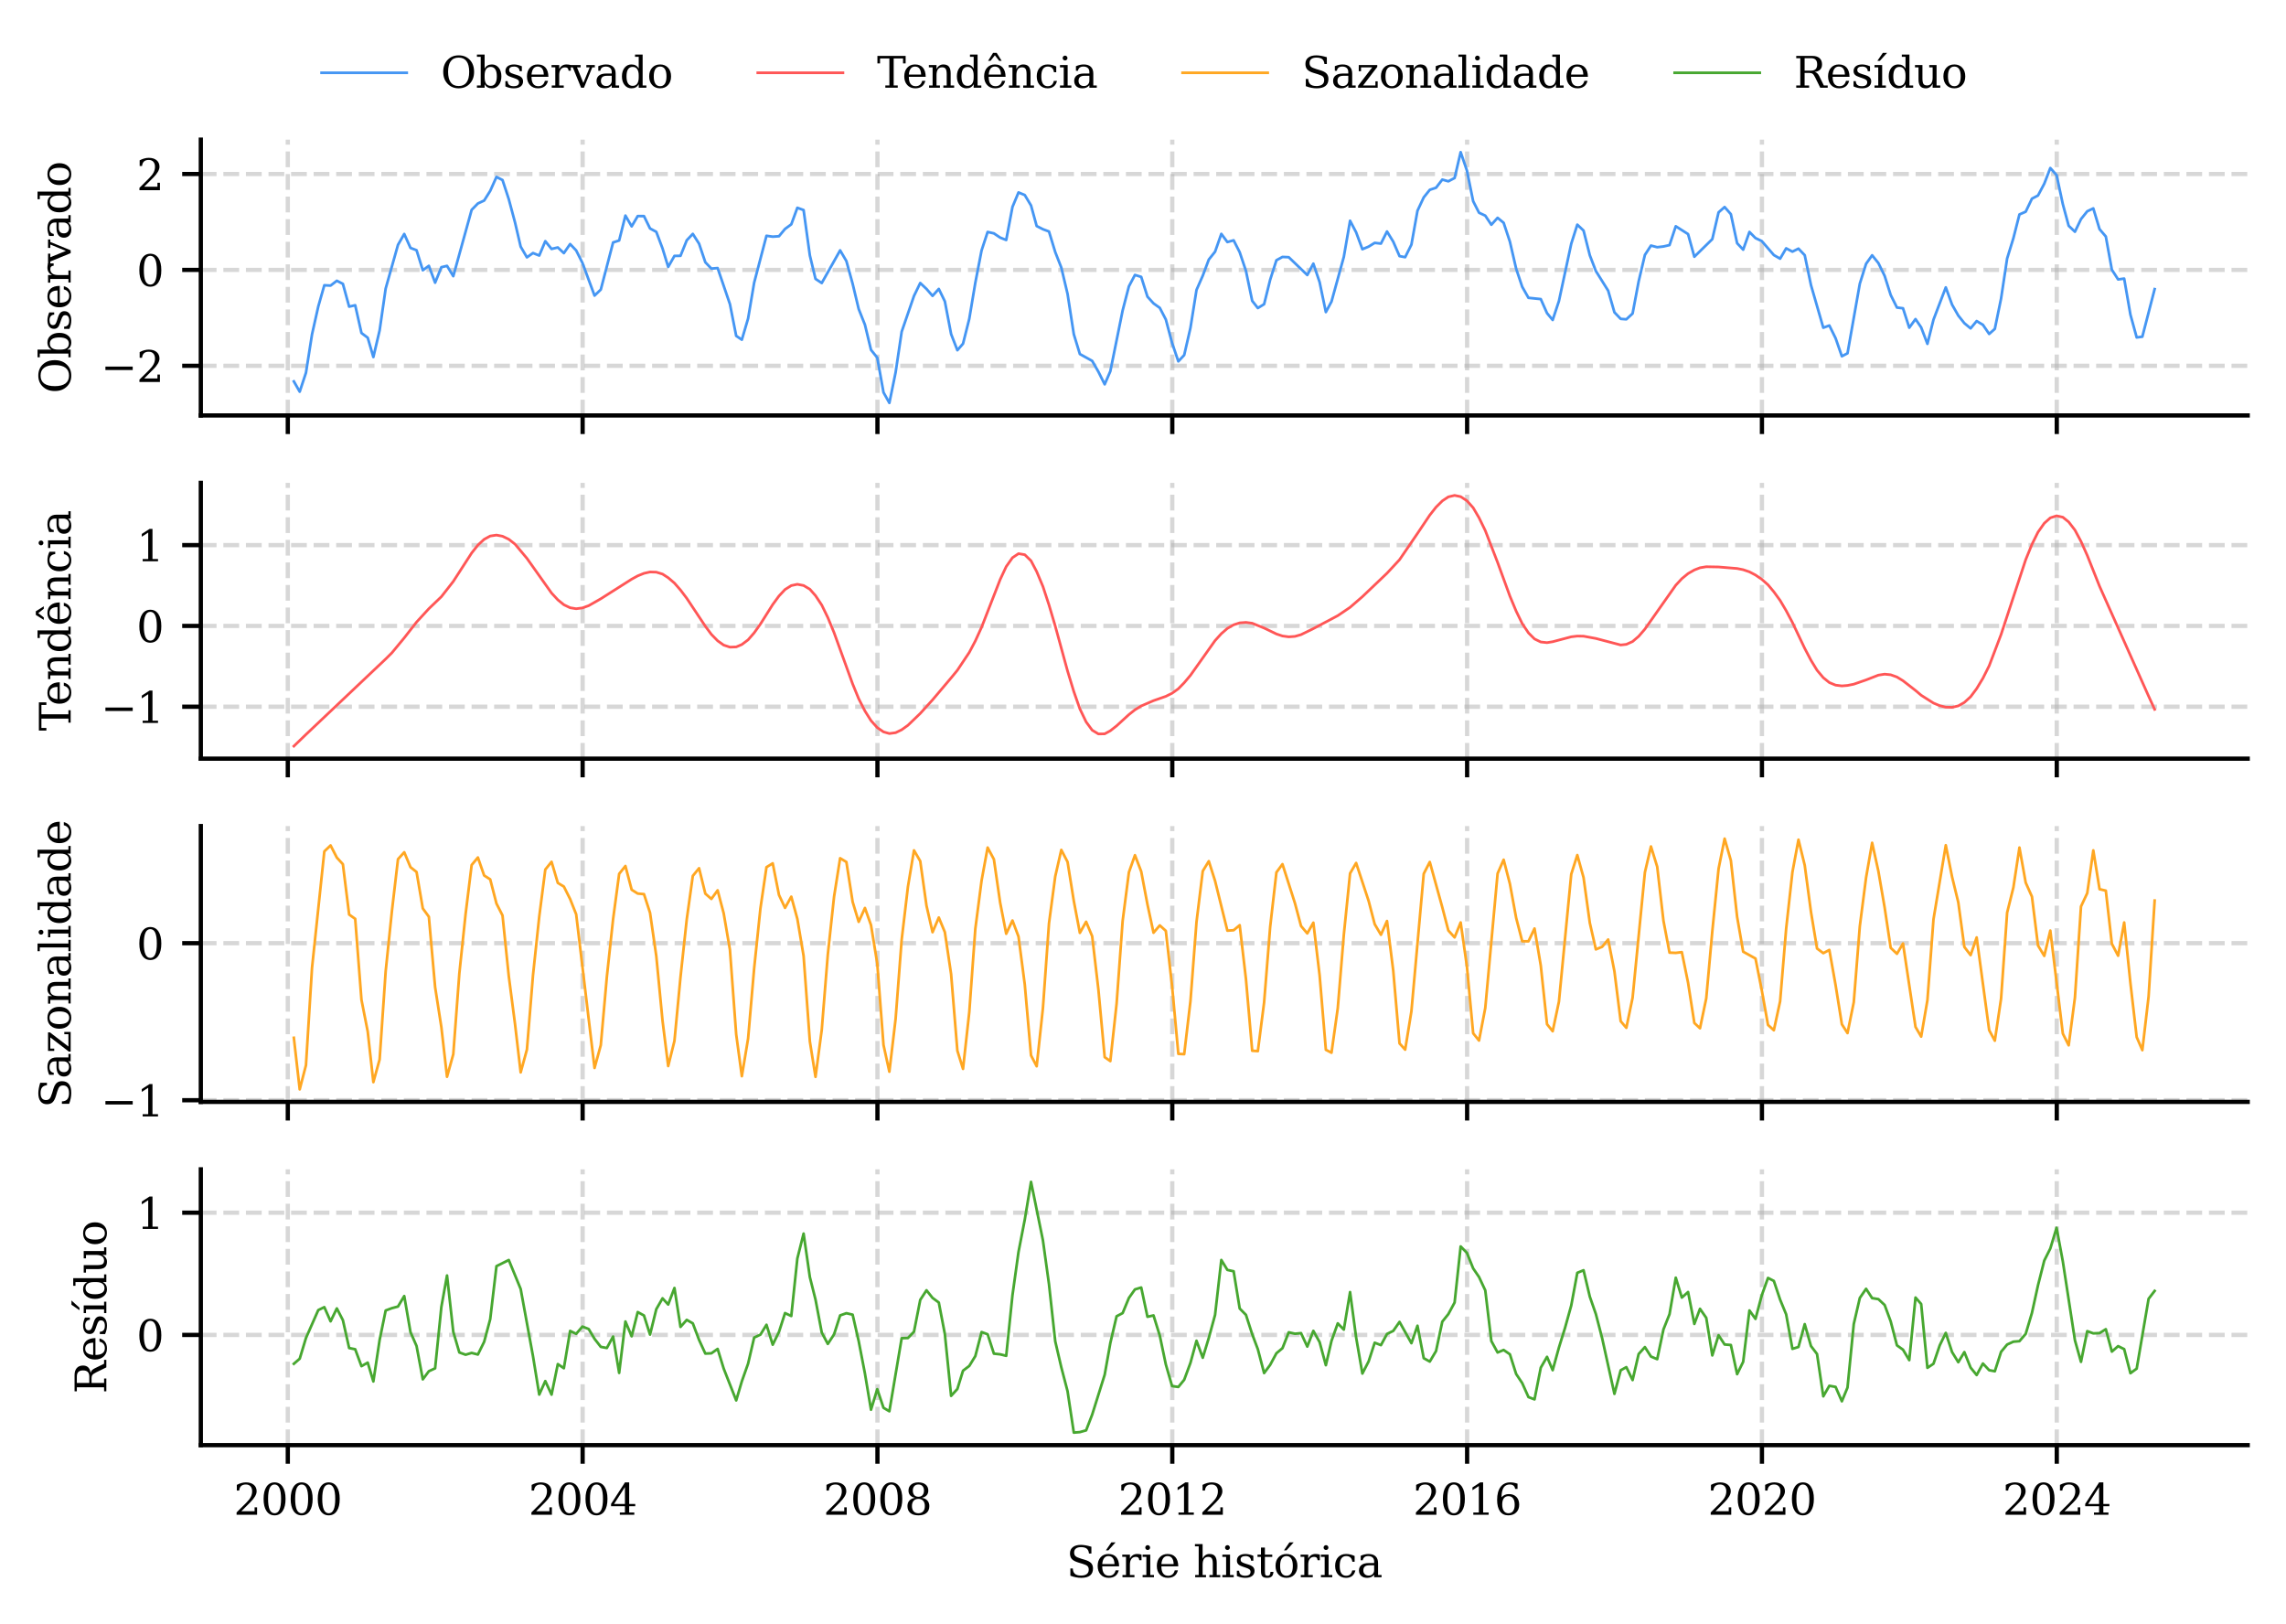 <?xml version="1.0" encoding="utf-8" standalone="no"?>
<!DOCTYPE svg PUBLIC "-//W3C//DTD SVG 1.1//EN"
  "http://www.w3.org/Graphics/SVG/1.1/DTD/svg11.dtd">
<svg xmlns:xlink="http://www.w3.org/1999/xlink" width="429.576pt" height="305.245pt" viewBox="0 0 429.576 305.245" xmlns="http://www.w3.org/2000/svg" version="1.1">
 <defs>
  <style type="text/css">*{stroke-linejoin: round; stroke-linecap: butt}</style>
 </defs>
 <g id="figure_1">
  <g id="patch_1">
   <path d="M 0 305.245 
L 429.576 305.245 
L 429.576 0 
L 0 0 
z
" style="fill: #ffffff"/>
  </g>
  <g id="axes_1">
   <g id="patch_2">
    <path d="M 37.736 78.067 
L 422.376 78.067 
L 422.376 26.24 
L 37.736 26.24 
z
" style="fill: #ffffff"/>
   </g>
   <g id="matplotlib.axis_1">
    <g id="xtick_1">
     <g id="line2d_1">
      <path d="M 54.082 78.067 
L 54.082 26.24 
" clip-path="url(#p9ed9541ec6)" style="fill: none; stroke-dasharray: 2.96,1.28; stroke-dashoffset: 0; stroke: #b0b0b0; stroke-opacity: 0.5; stroke-width: 0.8"/>
     </g>
     <g id="line2d_2">
      <defs>
       <path id="maf3208f874" d="M 0 0 
L 0 3.5 
" style="stroke: #000000; stroke-width: 0.8"/>
      </defs>
      <g>
       <use xlink:href="#maf3208f874" x="54.082" y="78.067" style="stroke: #000000; stroke-width: 0.8"/>
      </g>
     </g>
    </g>
    <g id="xtick_2">
     <g id="line2d_3">
      <path d="M 109.485 78.067 
L 109.485 26.24 
" clip-path="url(#p9ed9541ec6)" style="fill: none; stroke-dasharray: 2.96,1.28; stroke-dashoffset: 0; stroke: #b0b0b0; stroke-opacity: 0.5; stroke-width: 0.8"/>
     </g>
     <g id="line2d_4">
      <g>
       <use xlink:href="#maf3208f874" x="109.485" y="78.067" style="stroke: #000000; stroke-width: 0.8"/>
      </g>
     </g>
    </g>
    <g id="xtick_3">
     <g id="line2d_5">
      <path d="M 164.888 78.067 
L 164.888 26.24 
" clip-path="url(#p9ed9541ec6)" style="fill: none; stroke-dasharray: 2.96,1.28; stroke-dashoffset: 0; stroke: #b0b0b0; stroke-opacity: 0.5; stroke-width: 0.8"/>
     </g>
     <g id="line2d_6">
      <g>
       <use xlink:href="#maf3208f874" x="164.888" y="78.067" style="stroke: #000000; stroke-width: 0.8"/>
      </g>
     </g>
    </g>
    <g id="xtick_4">
     <g id="line2d_7">
      <path d="M 220.292 78.067 
L 220.292 26.24 
" clip-path="url(#p9ed9541ec6)" style="fill: none; stroke-dasharray: 2.96,1.28; stroke-dashoffset: 0; stroke: #b0b0b0; stroke-opacity: 0.5; stroke-width: 0.8"/>
     </g>
     <g id="line2d_8">
      <g>
       <use xlink:href="#maf3208f874" x="220.292" y="78.067" style="stroke: #000000; stroke-width: 0.8"/>
      </g>
     </g>
    </g>
    <g id="xtick_5">
     <g id="line2d_9">
      <path d="M 275.695 78.067 
L 275.695 26.24 
" clip-path="url(#p9ed9541ec6)" style="fill: none; stroke-dasharray: 2.96,1.28; stroke-dashoffset: 0; stroke: #b0b0b0; stroke-opacity: 0.5; stroke-width: 0.8"/>
     </g>
     <g id="line2d_10">
      <g>
       <use xlink:href="#maf3208f874" x="275.695" y="78.067" style="stroke: #000000; stroke-width: 0.8"/>
      </g>
     </g>
    </g>
    <g id="xtick_6">
     <g id="line2d_11">
      <path d="M 331.098 78.067 
L 331.098 26.24 
" clip-path="url(#p9ed9541ec6)" style="fill: none; stroke-dasharray: 2.96,1.28; stroke-dashoffset: 0; stroke: #b0b0b0; stroke-opacity: 0.5; stroke-width: 0.8"/>
     </g>
     <g id="line2d_12">
      <g>
       <use xlink:href="#maf3208f874" x="331.098" y="78.067" style="stroke: #000000; stroke-width: 0.8"/>
      </g>
     </g>
    </g>
    <g id="xtick_7">
     <g id="line2d_13">
      <path d="M 386.501 78.067 
L 386.501 26.24 
" clip-path="url(#p9ed9541ec6)" style="fill: none; stroke-dasharray: 2.96,1.28; stroke-dashoffset: 0; stroke: #b0b0b0; stroke-opacity: 0.5; stroke-width: 0.8"/>
     </g>
     <g id="line2d_14">
      <g>
       <use xlink:href="#maf3208f874" x="386.501" y="78.067" style="stroke: #000000; stroke-width: 0.8"/>
      </g>
     </g>
    </g>
   </g>
   <g id="matplotlib.axis_2">
    <g id="ytick_1">
     <g id="line2d_15">
      <path d="M 37.736 68.738 
L 422.376 68.738 
" clip-path="url(#p9ed9541ec6)" style="fill: none; stroke-dasharray: 2.96,1.28; stroke-dashoffset: 0; stroke: #b0b0b0; stroke-opacity: 0.5; stroke-width: 0.8"/>
     </g>
     <g id="line2d_16">
      <defs>
       <path id="m28e4e423cb" d="M 0 0 
L -3.5 0 
" style="stroke: #000000; stroke-width: 0.8"/>
      </defs>
      <g>
       <use xlink:href="#m28e4e423cb" x="37.736" y="68.738" style="stroke: #000000; stroke-width: 0.8"/>
      </g>
     </g>
     <g id="text_1">
      <!-- −2 -->
      <g transform="translate(18.942 71.777) scale(0.08 -0.08)">
       <defs>
        <path id="DejaVuSerif-2212" d="M 678 2259 
L 4684 2259 
L 4684 1753 
L 678 1753 
L 678 2259 
z
" transform="scale(0.016)"/>
        <path id="DejaVuSerif-32" d="M 819 3553 
L 469 3553 
L 469 4384 
Q 803 4563 1142 4656 
Q 1481 4750 1806 4750 
Q 2534 4750 2956 4397 
Q 3378 4044 3378 3438 
Q 3378 2753 2422 1800 
Q 2347 1728 2309 1691 
L 1131 513 
L 3078 513 
L 3078 1088 
L 3444 1088 
L 3444 0 
L 434 0 
L 434 341 
L 1850 1753 
Q 2319 2222 2519 2614 
Q 2719 3006 2719 3438 
Q 2719 3909 2473 4175 
Q 2228 4441 1797 4441 
Q 1350 4441 1106 4219 
Q 863 3997 819 3553 
z
" transform="scale(0.016)"/>
       </defs>
       <use xlink:href="#DejaVuSerif-2212"/>
       <use xlink:href="#DejaVuSerif-32" transform="translate(83.789 0)"/>
      </g>
     </g>
    </g>
    <g id="ytick_2">
     <g id="line2d_17">
      <path d="M 37.736 50.719 
L 422.376 50.719 
" clip-path="url(#p9ed9541ec6)" style="fill: none; stroke-dasharray: 2.96,1.28; stroke-dashoffset: 0; stroke: #b0b0b0; stroke-opacity: 0.5; stroke-width: 0.8"/>
     </g>
     <g id="line2d_18">
      <g>
       <use xlink:href="#m28e4e423cb" x="37.736" y="50.719" style="stroke: #000000; stroke-width: 0.8"/>
      </g>
     </g>
     <g id="text_2">
      <!-- 0 -->
      <g transform="translate(25.646 53.758) scale(0.08 -0.08)">
       <defs>
        <path id="DejaVuSerif-30" d="M 2034 219 
Q 2513 219 2750 744 
Q 2988 1269 2988 2328 
Q 2988 3391 2750 3916 
Q 2513 4441 2034 4441 
Q 1556 4441 1318 3916 
Q 1081 3391 1081 2328 
Q 1081 1269 1318 744 
Q 1556 219 2034 219 
z
M 2034 -91 
Q 1275 -91 848 546 
Q 422 1184 422 2328 
Q 422 3475 848 4112 
Q 1275 4750 2034 4750 
Q 2797 4750 3222 4112 
Q 3647 3475 3647 2328 
Q 3647 1184 3222 546 
Q 2797 -91 2034 -91 
z
" transform="scale(0.016)"/>
       </defs>
       <use xlink:href="#DejaVuSerif-30"/>
      </g>
     </g>
    </g>
    <g id="ytick_3">
     <g id="line2d_19">
      <path d="M 37.736 32.7 
L 422.376 32.7 
" clip-path="url(#p9ed9541ec6)" style="fill: none; stroke-dasharray: 2.96,1.28; stroke-dashoffset: 0; stroke: #b0b0b0; stroke-opacity: 0.5; stroke-width: 0.8"/>
     </g>
     <g id="line2d_20">
      <g>
       <use xlink:href="#m28e4e423cb" x="37.736" y="32.7" style="stroke: #000000; stroke-width: 0.8"/>
      </g>
     </g>
     <g id="text_3">
      <!-- 2 -->
      <g transform="translate(25.646 35.739) scale(0.08 -0.08)">
       <use xlink:href="#DejaVuSerif-32"/>
      </g>
     </g>
    </g>
    <g id="text_4">
     <!-- Observado -->
     <g transform="translate(13.279 73.939) rotate(-90) scale(0.08 -0.08)">
      <defs>
       <path id="DejaVuSerif-4f" d="M 2625 244 
Q 3391 244 3781 770 
Q 4172 1297 4172 2328 
Q 4172 3363 3781 3889 
Q 3391 4416 2625 4416 
Q 1856 4416 1465 3889 
Q 1075 3363 1075 2328 
Q 1075 1297 1465 770 
Q 1856 244 2625 244 
z
M 2625 -91 
Q 2150 -91 1751 65 
Q 1353 222 1050 525 
Q 700 875 529 1319 
Q 359 1763 359 2328 
Q 359 2894 529 3339 
Q 700 3784 1050 4134 
Q 1356 4441 1750 4595 
Q 2144 4750 2625 4750 
Q 3641 4750 4266 4084 
Q 4891 3419 4891 2328 
Q 4891 1769 4719 1320 
Q 4547 872 4197 525 
Q 3891 219 3497 64 
Q 3103 -91 2625 -91 
z
" transform="scale(0.016)"/>
       <path id="DejaVuSerif-62" d="M 738 331 
L 738 4531 
L 184 4531 
L 184 4863 
L 1313 4863 
L 1313 2803 
Q 1481 3116 1742 3264 
Q 2003 3413 2388 3413 
Q 3000 3413 3387 2928 
Q 3775 2444 3775 1663 
Q 3775 881 3387 395 
Q 3000 -91 2388 -91 
Q 2003 -91 1742 57 
Q 1481 206 1313 519 
L 1313 0 
L 184 0 
L 184 331 
L 738 331 
z
M 1313 1497 
Q 1313 897 1542 583 
Q 1772 269 2209 269 
Q 2650 269 2876 622 
Q 3103 975 3103 1663 
Q 3103 2353 2876 2703 
Q 2650 3053 2209 3053 
Q 1772 3053 1542 2737 
Q 1313 2422 1313 1825 
L 1313 1497 
z
" transform="scale(0.016)"/>
       <path id="DejaVuSerif-73" d="M 359 184 
L 359 959 
L 691 959 
Q 703 588 923 403 
Q 1144 219 1575 219 
Q 1963 219 2166 364 
Q 2369 509 2369 788 
Q 2369 1006 2220 1140 
Q 2072 1275 1594 1428 
L 1178 1569 
Q 750 1706 558 1912 
Q 366 2119 366 2438 
Q 366 2894 700 3153 
Q 1034 3413 1625 3413 
Q 1888 3413 2178 3344 
Q 2469 3275 2778 3144 
L 2778 2419 
L 2447 2419 
Q 2434 2741 2221 2922 
Q 2009 3103 1644 3103 
Q 1281 3103 1095 2975 
Q 909 2847 909 2591 
Q 909 2381 1050 2254 
Q 1191 2128 1613 1997 
L 2069 1856 
Q 2541 1709 2748 1489 
Q 2956 1269 2956 922 
Q 2956 450 2595 179 
Q 2234 -91 1600 -91 
Q 1278 -91 972 -22 
Q 666 47 359 184 
z
" transform="scale(0.016)"/>
       <path id="DejaVuSerif-65" d="M 3469 1600 
L 991 1600 
L 991 1575 
Q 991 903 1244 561 
Q 1497 219 1991 219 
Q 2369 219 2611 417 
Q 2853 616 2950 1006 
L 3413 1006 
Q 3275 459 2904 184 
Q 2534 -91 1931 -91 
Q 1203 -91 761 389 
Q 319 869 319 1663 
Q 319 2450 753 2931 
Q 1188 3413 1894 3413 
Q 2647 3413 3050 2948 
Q 3453 2484 3469 1600 
z
M 2791 1931 
Q 2772 2513 2545 2808 
Q 2319 3103 1894 3103 
Q 1497 3103 1269 2806 
Q 1041 2509 991 1931 
L 2791 1931 
z
" transform="scale(0.016)"/>
       <path id="DejaVuSerif-72" d="M 3059 3328 
L 3059 2497 
L 2728 2497 
Q 2713 2744 2591 2866 
Q 2469 2988 2234 2988 
Q 1809 2988 1582 2694 
Q 1356 2400 1356 1850 
L 1356 331 
L 2022 331 
L 2022 0 
L 263 0 
L 263 331 
L 781 331 
L 781 2994 
L 231 2994 
L 231 3322 
L 1356 3322 
L 1356 2731 
Q 1525 3078 1790 3245 
Q 2056 3413 2438 3413 
Q 2578 3413 2733 3391 
Q 2888 3369 3059 3328 
z
" transform="scale(0.016)"/>
       <path id="DejaVuSerif-76" d="M 1581 0 
L 359 2988 
L -19 2988 
L -19 3322 
L 1509 3322 
L 1509 2988 
L 978 2988 
L 1913 703 
L 2847 2988 
L 2350 2988 
L 2350 3322 
L 3597 3322 
L 3597 2988 
L 3225 2988 
L 2003 0 
L 1581 0 
z
" transform="scale(0.016)"/>
       <path id="DejaVuSerif-61" d="M 2547 1044 
L 2547 1747 
L 1806 1747 
Q 1378 1747 1168 1562 
Q 959 1378 959 997 
Q 959 650 1171 447 
Q 1384 244 1747 244 
Q 2106 244 2326 466 
Q 2547 688 2547 1044 
z
M 3122 2075 
L 3122 331 
L 3634 331 
L 3634 0 
L 2547 0 
L 2547 359 
Q 2356 128 2106 18 
Q 1856 -91 1522 -91 
Q 969 -91 644 203 
Q 319 497 319 997 
Q 319 1513 691 1797 
Q 1063 2081 1741 2081 
L 2547 2081 
L 2547 2309 
Q 2547 2688 2317 2895 
Q 2088 3103 1672 3103 
Q 1328 3103 1125 2947 
Q 922 2791 872 2484 
L 575 2484 
L 575 3156 
Q 875 3284 1158 3348 
Q 1441 3413 1709 3413 
Q 2400 3413 2761 3070 
Q 3122 2728 3122 2075 
z
" transform="scale(0.016)"/>
       <path id="DejaVuSerif-64" d="M 3359 331 
L 3909 331 
L 3909 0 
L 2784 0 
L 2784 519 
Q 2616 206 2355 57 
Q 2094 -91 1709 -91 
Q 1097 -91 708 395 
Q 319 881 319 1663 
Q 319 2444 706 2928 
Q 1094 3413 1709 3413 
Q 2094 3413 2355 3264 
Q 2616 3116 2784 2803 
L 2784 4531 
L 2241 4531 
L 2241 4863 
L 3359 4863 
L 3359 331 
z
M 2784 1497 
L 2784 1825 
Q 2784 2422 2554 2737 
Q 2325 3053 1888 3053 
Q 1444 3053 1217 2703 
Q 991 2353 991 1663 
Q 991 975 1217 622 
Q 1444 269 1888 269 
Q 2325 269 2554 583 
Q 2784 897 2784 1497 
z
" transform="scale(0.016)"/>
       <path id="DejaVuSerif-6f" d="M 1925 219 
Q 2388 219 2623 584 
Q 2859 950 2859 1663 
Q 2859 2375 2623 2739 
Q 2388 3103 1925 3103 
Q 1463 3103 1227 2739 
Q 991 2375 991 1663 
Q 991 950 1228 584 
Q 1466 219 1925 219 
z
M 1925 -91 
Q 1200 -91 759 389 
Q 319 869 319 1663 
Q 319 2456 758 2934 
Q 1197 3413 1925 3413 
Q 2653 3413 3092 2934 
Q 3531 2456 3531 1663 
Q 3531 869 3092 389 
Q 2653 -91 1925 -91 
z
" transform="scale(0.016)"/>
      </defs>
      <use xlink:href="#DejaVuSerif-4f"/>
      <use xlink:href="#DejaVuSerif-62" transform="translate(81.982 0)"/>
      <use xlink:href="#DejaVuSerif-73" transform="translate(145.996 0)"/>
      <use xlink:href="#DejaVuSerif-65" transform="translate(197.314 0)"/>
      <use xlink:href="#DejaVuSerif-72" transform="translate(256.494 0)"/>
      <use xlink:href="#DejaVuSerif-76" transform="translate(304.297 0)"/>
      <use xlink:href="#DejaVuSerif-61" transform="translate(360.791 0)"/>
      <use xlink:href="#DejaVuSerif-64" transform="translate(420.41 0)"/>
      <use xlink:href="#DejaVuSerif-6f" transform="translate(484.424 0)"/>
     </g>
    </g>
   </g>
   <g id="line2d_21">
    <path d="M 55.22 71.672 
L 56.32 73.601 
L 57.495 70.046 
L 58.633 62.83 
L 59.808 57.595 
L 60.946 53.605 
L 62.122 53.665 
L 63.297 52.761 
L 64.435 53.34 
L 65.61 57.62 
L 66.748 57.36 
L 67.924 62.578 
L 69.099 63.46 
L 70.161 67.093 
L 71.336 62.096 
L 72.474 54.214 
L 74.787 46.011 
L 75.963 43.968 
L 77.138 46.587 
L 78.276 47.02 
L 79.452 50.784 
L 80.589 49.952 
L 81.765 53.121 
L 82.94 50.211 
L 84.002 49.961 
L 85.178 51.899 
L 88.629 39.433 
L 89.804 38.235 
L 90.98 37.688 
L 92.117 35.876 
L 93.293 33.249 
L 94.431 33.832 
L 95.606 37.423 
L 96.782 41.81 
L 97.843 46.35 
L 99.019 48.358 
L 100.157 47.551 
L 101.332 48.02 
L 102.47 45.322 
L 103.645 46.783 
L 104.821 46.499 
L 105.959 47.563 
L 107.134 45.861 
L 108.272 47.063 
L 109.447 49.401 
L 111.723 55.547 
L 112.898 54.419 
L 115.211 45.558 
L 116.349 45.193 
L 117.525 40.511 
L 118.7 42.539 
L 119.838 40.605 
L 121.013 40.607 
L 122.151 42.935 
L 123.327 43.564 
L 124.502 46.69 
L 125.564 50.153 
L 126.74 48.09 
L 127.877 48.071 
L 129.053 45.156 
L 130.19 43.948 
L 131.366 45.794 
L 132.542 49.285 
L 133.679 50.476 
L 134.855 50.372 
L 137.168 57.158 
L 138.343 63.116 
L 139.405 63.837 
L 140.581 59.847 
L 141.718 53.122 
L 144.032 44.309 
L 145.207 44.473 
L 146.383 44.39 
L 147.52 43.022 
L 148.696 42.156 
L 149.834 39.046 
L 151.009 39.474 
L 152.185 47.999 
L 153.247 52.404 
L 154.422 53.186 
L 157.873 47.046 
L 159.049 49.056 
L 160.224 53.319 
L 161.362 58.065 
L 162.537 61.029 
L 163.675 65.748 
L 164.85 67.207 
L 166.026 73.741 
L 167.126 75.711 
L 168.301 69.973 
L 169.439 62.334 
L 171.752 55.61 
L 172.928 53.183 
L 174.103 54.293 
L 175.241 55.6 
L 176.417 54.292 
L 177.554 56.637 
L 178.73 62.779 
L 179.905 65.811 
L 180.967 64.584 
L 182.143 59.911 
L 183.28 53.123 
L 184.456 47.057 
L 185.593 43.586 
L 186.769 43.854 
L 187.945 44.648 
L 189.082 45.1 
L 190.258 38.89 
L 191.395 36.163 
L 192.571 36.652 
L 193.747 38.615 
L 194.808 42.477 
L 195.984 43.076 
L 197.122 43.503 
L 198.297 47.371 
L 199.435 50.276 
L 200.61 55.223 
L 201.786 62.809 
L 202.924 66.532 
L 205.237 67.814 
L 206.412 69.867 
L 207.588 72.219 
L 208.65 69.765 
L 210.963 58.337 
L 212.138 53.809 
L 213.276 51.665 
L 214.452 52.033 
L 215.627 55.748 
L 216.765 57.009 
L 217.94 57.847 
L 219.078 60.035 
L 220.254 64.454 
L 221.429 67.905 
L 222.529 66.728 
L 223.704 61.615 
L 224.842 54.485 
L 226.018 51.809 
L 227.155 48.775 
L 228.331 47.3 
L 229.506 43.948 
L 230.644 45.482 
L 231.82 45.158 
L 232.957 47.394 
L 234.133 50.898 
L 235.308 56.535 
L 236.37 57.886 
L 237.546 57.164 
L 238.683 52.578 
L 239.859 48.904 
L 240.997 48.283 
L 242.172 48.333 
L 245.661 51.679 
L 246.799 49.543 
L 247.974 53.011 
L 249.15 58.644 
L 250.211 56.668 
L 252.525 48.273 
L 253.7 41.483 
L 254.838 43.657 
L 256.013 46.831 
L 257.189 46.339 
L 258.327 45.637 
L 259.502 45.773 
L 260.64 43.497 
L 261.815 45.42 
L 262.991 48.128 
L 264.053 48.328 
L 265.228 45.966 
L 266.366 39.606 
L 267.541 37.093 
L 268.679 35.669 
L 269.855 35.279 
L 271.03 33.746 
L 272.168 34.069 
L 273.343 33.448 
L 274.481 28.596 
L 275.657 32.048 
L 276.832 37.81 
L 277.932 39.973 
L 279.108 40.524 
L 280.245 42.235 
L 281.421 40.931 
L 282.558 41.866 
L 283.734 45.417 
L 284.909 50.494 
L 286.047 53.89 
L 287.223 55.966 
L 289.536 56.203 
L 290.711 58.846 
L 291.773 60.129 
L 292.949 56.568 
L 295.262 45.802 
L 296.4 42.217 
L 297.575 43.327 
L 298.751 47.972 
L 299.888 50.929 
L 302.202 54.63 
L 303.377 58.691 
L 304.553 59.922 
L 305.615 60.003 
L 306.79 58.916 
L 307.928 52.887 
L 309.103 47.905 
L 310.241 46.147 
L 311.416 46.454 
L 312.592 46.317 
L 313.73 46.055 
L 314.905 42.518 
L 317.218 43.99 
L 318.394 48.248 
L 321.769 44.938 
L 322.945 39.904 
L 324.082 38.905 
L 325.258 40.247 
L 326.433 45.7 
L 327.571 46.919 
L 328.747 43.587 
L 329.884 44.74 
L 331.06 45.295 
L 333.335 47.931 
L 334.511 48.608 
L 335.648 46.666 
L 336.824 47.287 
L 337.961 46.721 
L 339.137 47.957 
L 340.313 53.578 
L 342.626 61.584 
L 343.763 61.166 
L 344.939 63.557 
L 346.115 66.946 
L 347.176 66.389 
L 349.49 53.302 
L 350.665 49.575 
L 351.803 47.971 
L 352.978 49.434 
L 354.154 51.844 
L 355.291 55.429 
L 356.467 57.79 
L 357.605 57.933 
L 358.78 61.578 
L 359.956 59.96 
L 361.018 61.524 
L 362.193 64.616 
L 363.331 60.076 
L 365.644 54.006 
L 366.82 57.24 
L 367.995 59.296 
L 369.133 60.729 
L 370.308 61.706 
L 371.446 60.334 
L 372.622 61.038 
L 373.797 62.753 
L 374.859 61.805 
L 376.034 56.097 
L 377.172 48.575 
L 378.348 44.762 
L 379.485 40.296 
L 380.661 39.784 
L 381.836 37.33 
L 382.974 36.737 
L 384.15 34.524 
L 385.287 31.576 
L 386.463 32.909 
L 387.638 38.366 
L 388.738 42.43 
L 389.914 43.548 
L 391.051 41.174 
L 392.227 39.706 
L 393.365 39.161 
L 394.54 43.067 
L 395.716 44.441 
L 396.853 50.687 
L 398.029 52.507 
L 399.166 52.352 
L 400.342 59.128 
L 401.518 63.41 
L 402.579 63.27 
L 404.893 54.33 
L 404.893 54.33 
" clip-path="url(#p9ed9541ec6)" style="fill: none; stroke: #4596f3; stroke-width: 0.5; stroke-linecap: square"/>
   </g>
   <g id="patch_3">
    <path d="M 37.736 78.067 
L 37.736 26.24 
" style="fill: none; stroke: #000000; stroke-width: 0.8; stroke-linejoin: miter; stroke-linecap: square"/>
   </g>
   <g id="patch_4">
    <path d="M 37.736 78.067 
L 422.376 78.067 
" style="fill: none; stroke: #000000; stroke-width: 0.8; stroke-linejoin: miter; stroke-linecap: square"/>
   </g>
  </g>
  <g id="axes_2">
   <g id="patch_5">
    <path d="M 37.736 142.565 
L 422.376 142.565 
L 422.376 90.738 
L 37.736 90.738 
z
" style="fill: #ffffff"/>
   </g>
   <g id="matplotlib.axis_3">
    <g id="xtick_8">
     <g id="line2d_22">
      <path d="M 54.082 142.565 
L 54.082 90.738 
" clip-path="url(#pef9fb099e7)" style="fill: none; stroke-dasharray: 2.96,1.28; stroke-dashoffset: 0; stroke: #b0b0b0; stroke-opacity: 0.5; stroke-width: 0.8"/>
     </g>
     <g id="line2d_23">
      <g>
       <use xlink:href="#maf3208f874" x="54.082" y="142.565" style="stroke: #000000; stroke-width: 0.8"/>
      </g>
     </g>
    </g>
    <g id="xtick_9">
     <g id="line2d_24">
      <path d="M 109.485 142.565 
L 109.485 90.738 
" clip-path="url(#pef9fb099e7)" style="fill: none; stroke-dasharray: 2.96,1.28; stroke-dashoffset: 0; stroke: #b0b0b0; stroke-opacity: 0.5; stroke-width: 0.8"/>
     </g>
     <g id="line2d_25">
      <g>
       <use xlink:href="#maf3208f874" x="109.485" y="142.565" style="stroke: #000000; stroke-width: 0.8"/>
      </g>
     </g>
    </g>
    <g id="xtick_10">
     <g id="line2d_26">
      <path d="M 164.888 142.565 
L 164.888 90.738 
" clip-path="url(#pef9fb099e7)" style="fill: none; stroke-dasharray: 2.96,1.28; stroke-dashoffset: 0; stroke: #b0b0b0; stroke-opacity: 0.5; stroke-width: 0.8"/>
     </g>
     <g id="line2d_27">
      <g>
       <use xlink:href="#maf3208f874" x="164.888" y="142.565" style="stroke: #000000; stroke-width: 0.8"/>
      </g>
     </g>
    </g>
    <g id="xtick_11">
     <g id="line2d_28">
      <path d="M 220.292 142.565 
L 220.292 90.738 
" clip-path="url(#pef9fb099e7)" style="fill: none; stroke-dasharray: 2.96,1.28; stroke-dashoffset: 0; stroke: #b0b0b0; stroke-opacity: 0.5; stroke-width: 0.8"/>
     </g>
     <g id="line2d_29">
      <g>
       <use xlink:href="#maf3208f874" x="220.292" y="142.565" style="stroke: #000000; stroke-width: 0.8"/>
      </g>
     </g>
    </g>
    <g id="xtick_12">
     <g id="line2d_30">
      <path d="M 275.695 142.565 
L 275.695 90.738 
" clip-path="url(#pef9fb099e7)" style="fill: none; stroke-dasharray: 2.96,1.28; stroke-dashoffset: 0; stroke: #b0b0b0; stroke-opacity: 0.5; stroke-width: 0.8"/>
     </g>
     <g id="line2d_31">
      <g>
       <use xlink:href="#maf3208f874" x="275.695" y="142.565" style="stroke: #000000; stroke-width: 0.8"/>
      </g>
     </g>
    </g>
    <g id="xtick_13">
     <g id="line2d_32">
      <path d="M 331.098 142.565 
L 331.098 90.738 
" clip-path="url(#pef9fb099e7)" style="fill: none; stroke-dasharray: 2.96,1.28; stroke-dashoffset: 0; stroke: #b0b0b0; stroke-opacity: 0.5; stroke-width: 0.8"/>
     </g>
     <g id="line2d_33">
      <g>
       <use xlink:href="#maf3208f874" x="331.098" y="142.565" style="stroke: #000000; stroke-width: 0.8"/>
      </g>
     </g>
    </g>
    <g id="xtick_14">
     <g id="line2d_34">
      <path d="M 386.501 142.565 
L 386.501 90.738 
" clip-path="url(#pef9fb099e7)" style="fill: none; stroke-dasharray: 2.96,1.28; stroke-dashoffset: 0; stroke: #b0b0b0; stroke-opacity: 0.5; stroke-width: 0.8"/>
     </g>
     <g id="line2d_35">
      <g>
       <use xlink:href="#maf3208f874" x="386.501" y="142.565" style="stroke: #000000; stroke-width: 0.8"/>
      </g>
     </g>
    </g>
   </g>
   <g id="matplotlib.axis_4">
    <g id="ytick_4">
     <g id="line2d_36">
      <path d="M 37.736 132.806 
L 422.376 132.806 
" clip-path="url(#pef9fb099e7)" style="fill: none; stroke-dasharray: 2.96,1.28; stroke-dashoffset: 0; stroke: #b0b0b0; stroke-opacity: 0.5; stroke-width: 0.8"/>
     </g>
     <g id="line2d_37">
      <g>
       <use xlink:href="#m28e4e423cb" x="37.736" y="132.806" style="stroke: #000000; stroke-width: 0.8"/>
      </g>
     </g>
     <g id="text_5">
      <!-- −1 -->
      <g transform="translate(18.942 135.845) scale(0.08 -0.08)">
       <defs>
        <path id="DejaVuSerif-31" d="M 909 0 
L 909 331 
L 1722 331 
L 1722 4213 
L 781 3603 
L 781 4013 
L 1919 4750 
L 2350 4750 
L 2350 331 
L 3163 331 
L 3163 0 
L 909 0 
z
" transform="scale(0.016)"/>
       </defs>
       <use xlink:href="#DejaVuSerif-2212"/>
       <use xlink:href="#DejaVuSerif-31" transform="translate(83.789 0)"/>
      </g>
     </g>
    </g>
    <g id="ytick_5">
     <g id="line2d_38">
      <path d="M 37.736 117.618 
L 422.376 117.618 
" clip-path="url(#pef9fb099e7)" style="fill: none; stroke-dasharray: 2.96,1.28; stroke-dashoffset: 0; stroke: #b0b0b0; stroke-opacity: 0.5; stroke-width: 0.8"/>
     </g>
     <g id="line2d_39">
      <g>
       <use xlink:href="#m28e4e423cb" x="37.736" y="117.618" style="stroke: #000000; stroke-width: 0.8"/>
      </g>
     </g>
     <g id="text_6">
      <!-- 0 -->
      <g transform="translate(25.646 120.658) scale(0.08 -0.08)">
       <use xlink:href="#DejaVuSerif-30"/>
      </g>
     </g>
    </g>
    <g id="ytick_6">
     <g id="line2d_40">
      <path d="M 37.736 102.431 
L 422.376 102.431 
" clip-path="url(#pef9fb099e7)" style="fill: none; stroke-dasharray: 2.96,1.28; stroke-dashoffset: 0; stroke: #b0b0b0; stroke-opacity: 0.5; stroke-width: 0.8"/>
     </g>
     <g id="line2d_41">
      <g>
       <use xlink:href="#m28e4e423cb" x="37.736" y="102.431" style="stroke: #000000; stroke-width: 0.8"/>
      </g>
     </g>
     <g id="text_7">
      <!-- 1 -->
      <g transform="translate(25.646 105.47) scale(0.08 -0.08)">
       <use xlink:href="#DejaVuSerif-31"/>
      </g>
     </g>
    </g>
    <g id="text_8">
     <!-- Tendência -->
     <g transform="translate(13.279 137.362) rotate(-90) scale(0.08 -0.08)">
      <defs>
       <path id="DejaVuSerif-54" d="M 1222 0 
L 1222 331 
L 1819 331 
L 1819 4294 
L 447 4294 
L 447 3566 
L 63 3566 
L 63 4666 
L 4206 4666 
L 4206 3566 
L 3822 3566 
L 3822 4294 
L 2450 4294 
L 2450 331 
L 3047 331 
L 3047 0 
L 1222 0 
z
" transform="scale(0.016)"/>
       <path id="DejaVuSerif-6e" d="M 263 0 
L 263 331 
L 781 331 
L 781 2988 
L 231 2988 
L 231 3322 
L 1356 3322 
L 1356 2731 
Q 1516 3069 1770 3241 
Q 2025 3413 2363 3413 
Q 2913 3413 3172 3097 
Q 3431 2781 3431 2113 
L 3431 331 
L 3944 331 
L 3944 0 
L 2356 0 
L 2356 331 
L 2853 331 
L 2853 1931 
Q 2853 2541 2703 2767 
Q 2553 2994 2175 2994 
Q 1775 2994 1565 2701 
Q 1356 2409 1356 1850 
L 1356 331 
L 1856 331 
L 1856 0 
L 263 0 
z
" transform="scale(0.016)"/>
       <path id="DejaVuSerif-ea" d="M 3469 1600 
L 991 1600 
L 991 1575 
Q 991 903 1244 561 
Q 1497 219 1991 219 
Q 2369 219 2611 417 
Q 2853 616 2950 1006 
L 3413 1006 
Q 3275 459 2904 184 
Q 2534 -91 1931 -91 
Q 1203 -91 761 389 
Q 319 869 319 1663 
Q 319 2450 753 2931 
Q 1188 3413 1894 3413 
Q 2647 3413 3050 2948 
Q 3453 2484 3469 1600 
z
M 2791 1931 
Q 2772 2513 2545 2808 
Q 2319 3103 1894 3103 
Q 1497 3103 1269 2806 
Q 1041 2509 991 1931 
L 2791 1931 
z
M 1634 5119 
L 2159 5119 
L 2893 3944 
L 2530 3944 
L 1896 4756 
L 1262 3944 
L 899 3944 
L 1634 5119 
z
" transform="scale(0.016)"/>
       <path id="DejaVuSerif-63" d="M 3291 997 
Q 3169 466 2822 187 
Q 2475 -91 1925 -91 
Q 1200 -91 759 389 
Q 319 869 319 1663 
Q 319 2459 759 2936 
Q 1200 3413 1925 3413 
Q 2241 3413 2553 3339 
Q 2866 3266 3181 3116 
L 3181 2266 
L 2847 2266 
Q 2781 2703 2561 2903 
Q 2341 3103 1931 3103 
Q 1466 3103 1228 2742 
Q 991 2381 991 1663 
Q 991 944 1227 581 
Q 1463 219 1931 219 
Q 2303 219 2525 412 
Q 2747 606 2828 997 
L 3291 997 
z
" transform="scale(0.016)"/>
       <path id="DejaVuSerif-69" d="M 622 4353 
Q 622 4497 726 4603 
Q 831 4709 978 4709 
Q 1122 4709 1226 4603 
Q 1331 4497 1331 4353 
Q 1331 4206 1228 4103 
Q 1125 4000 978 4000 
Q 831 4000 726 4103 
Q 622 4206 622 4353 
z
M 1356 331 
L 1900 331 
L 1900 0 
L 231 0 
L 231 331 
L 781 331 
L 781 2988 
L 231 2988 
L 231 3322 
L 1356 3322 
L 1356 331 
z
" transform="scale(0.016)"/>
      </defs>
      <use xlink:href="#DejaVuSerif-54"/>
      <use xlink:href="#DejaVuSerif-65" transform="translate(58.949 0)"/>
      <use xlink:href="#DejaVuSerif-6e" transform="translate(118.129 0)"/>
      <use xlink:href="#DejaVuSerif-64" transform="translate(182.533 0)"/>
      <use xlink:href="#DejaVuSerif-ea" transform="translate(246.547 0)"/>
      <use xlink:href="#DejaVuSerif-6e" transform="translate(305.727 0)"/>
      <use xlink:href="#DejaVuSerif-63" transform="translate(370.131 0)"/>
      <use xlink:href="#DejaVuSerif-69" transform="translate(426.137 0)"/>
      <use xlink:href="#DejaVuSerif-61" transform="translate(458.119 0)"/>
     </g>
    </g>
   </g>
   <g id="line2d_42">
    <path d="M 55.22 140.209 
L 57.495 138.02 
L 72.474 123.835 
L 73.65 122.664 
L 75.963 119.868 
L 78.276 116.902 
L 80.589 114.38 
L 82.94 112.127 
L 85.178 109.26 
L 88.629 103.921 
L 89.804 102.433 
L 90.98 101.348 
L 92.117 100.727 
L 93.293 100.552 
L 94.431 100.765 
L 95.606 101.333 
L 96.782 102.251 
L 99.019 104.922 
L 103.645 111.443 
L 104.821 112.712 
L 105.959 113.641 
L 107.134 114.203 
L 108.272 114.389 
L 109.447 114.237 
L 110.623 113.813 
L 112.898 112.518 
L 118.7 108.836 
L 119.838 108.212 
L 121.013 107.736 
L 122.151 107.481 
L 123.327 107.515 
L 124.502 107.875 
L 125.564 108.563 
L 126.74 109.569 
L 127.877 110.874 
L 129.053 112.428 
L 132.542 117.679 
L 133.679 119.209 
L 134.855 120.413 
L 135.992 121.221 
L 137.168 121.606 
L 138.343 121.566 
L 139.405 121.114 
L 140.581 120.231 
L 141.718 118.921 
L 142.894 117.269 
L 145.207 113.601 
L 146.383 111.994 
L 147.52 110.776 
L 148.696 110.037 
L 149.834 109.794 
L 151.009 110.023 
L 152.185 110.721 
L 153.247 111.929 
L 154.422 113.703 
L 155.56 116.044 
L 156.735 118.886 
L 160.224 128.52 
L 161.362 131.299 
L 162.537 133.605 
L 163.675 135.415 
L 164.85 136.723 
L 166.026 137.531 
L 167.126 137.841 
L 168.301 137.683 
L 169.439 137.135 
L 170.615 136.292 
L 172.928 134.068 
L 175.241 131.514 
L 178.73 127.384 
L 179.905 125.951 
L 182.143 122.597 
L 183.28 120.444 
L 184.456 117.865 
L 187.945 108.904 
L 189.082 106.469 
L 190.258 104.801 
L 191.395 104.038 
L 192.571 104.235 
L 193.747 105.382 
L 194.808 107.407 
L 195.984 110.212 
L 197.122 113.677 
L 198.297 117.643 
L 200.61 126.085 
L 201.786 129.949 
L 202.924 133.203 
L 204.099 135.652 
L 205.237 137.209 
L 206.412 137.918 
L 207.588 137.897 
L 208.65 137.322 
L 209.825 136.397 
L 212.138 134.28 
L 213.276 133.381 
L 214.452 132.661 
L 216.765 131.661 
L 219.078 130.853 
L 220.254 130.267 
L 221.429 129.428 
L 222.529 128.3 
L 223.704 126.903 
L 228.331 120.373 
L 229.506 119.077 
L 230.644 118.083 
L 231.82 117.411 
L 232.957 117.044 
L 234.133 116.956 
L 235.308 117.114 
L 237.546 118.017 
L 239.859 119.133 
L 240.997 119.51 
L 242.172 119.67 
L 243.348 119.586 
L 244.485 119.258 
L 246.799 118.126 
L 251.387 115.69 
L 253.7 114.126 
L 256.013 112.126 
L 260.64 107.717 
L 262.991 105.181 
L 266.366 100.243 
L 268.679 96.794 
L 269.855 95.302 
L 271.03 94.127 
L 272.168 93.37 
L 273.343 93.093 
L 274.481 93.328 
L 275.657 94.096 
L 276.832 95.414 
L 277.932 97.291 
L 279.108 99.705 
L 281.421 105.68 
L 283.734 112.019 
L 284.909 114.836 
L 286.047 117.174 
L 287.223 118.928 
L 288.36 120.065 
L 289.536 120.638 
L 290.711 120.761 
L 291.773 120.589 
L 295.262 119.664 
L 296.4 119.528 
L 297.575 119.548 
L 299.888 119.974 
L 304.553 121.2 
L 305.615 121.083 
L 306.79 120.553 
L 307.928 119.578 
L 309.103 118.218 
L 314.905 109.972 
L 316.043 108.741 
L 317.218 107.778 
L 318.394 107.106 
L 319.456 106.691 
L 320.631 106.498 
L 322.945 106.541 
L 326.433 106.829 
L 327.571 107.056 
L 328.747 107.457 
L 329.884 108.053 
L 331.06 108.855 
L 332.235 109.891 
L 333.335 111.209 
L 334.511 112.828 
L 335.648 114.754 
L 336.824 116.973 
L 339.137 121.841 
L 340.313 124.077 
L 341.45 125.943 
L 342.626 127.344 
L 343.763 128.262 
L 344.939 128.747 
L 346.115 128.892 
L 347.176 128.805 
L 348.352 128.569 
L 350.665 127.768 
L 352.978 126.868 
L 354.154 126.686 
L 355.291 126.799 
L 356.467 127.22 
L 357.605 127.92 
L 359.956 129.746 
L 361.018 130.646 
L 363.331 132.116 
L 364.506 132.607 
L 365.644 132.887 
L 366.82 132.917 
L 367.995 132.642 
L 369.133 131.999 
L 370.308 130.929 
L 371.446 129.405 
L 372.622 127.456 
L 373.797 125.111 
L 376.034 119.228 
L 380.661 105.175 
L 381.836 102.293 
L 382.974 99.994 
L 384.15 98.328 
L 385.287 97.311 
L 386.463 96.932 
L 387.638 97.188 
L 388.738 98.081 
L 389.914 99.608 
L 391.051 101.736 
L 392.227 104.366 
L 394.54 110.172 
L 403.755 130.812 
L 404.893 133.3 
L 404.893 133.3 
" clip-path="url(#pef9fb099e7)" style="fill: none; stroke: #ff5656; stroke-width: 0.5; stroke-linecap: square"/>
   </g>
   <g id="patch_6">
    <path d="M 37.736 142.565 
L 37.736 90.738 
" style="fill: none; stroke: #000000; stroke-width: 0.8; stroke-linejoin: miter; stroke-linecap: square"/>
   </g>
   <g id="patch_7">
    <path d="M 37.736 142.565 
L 422.376 142.565 
" style="fill: none; stroke: #000000; stroke-width: 0.8; stroke-linejoin: miter; stroke-linecap: square"/>
   </g>
  </g>
  <g id="axes_3">
   <g id="patch_8">
    <path d="M 37.736 207.062 
L 422.376 207.062 
L 422.376 155.235 
L 37.736 155.235 
z
" style="fill: #ffffff"/>
   </g>
   <g id="matplotlib.axis_5">
    <g id="xtick_15">
     <g id="line2d_43">
      <path d="M 54.082 207.062 
L 54.082 155.235 
" clip-path="url(#p9ba99065da)" style="fill: none; stroke-dasharray: 2.96,1.28; stroke-dashoffset: 0; stroke: #b0b0b0; stroke-opacity: 0.5; stroke-width: 0.8"/>
     </g>
     <g id="line2d_44">
      <g>
       <use xlink:href="#maf3208f874" x="54.082" y="207.062" style="stroke: #000000; stroke-width: 0.8"/>
      </g>
     </g>
    </g>
    <g id="xtick_16">
     <g id="line2d_45">
      <path d="M 109.485 207.062 
L 109.485 155.235 
" clip-path="url(#p9ba99065da)" style="fill: none; stroke-dasharray: 2.96,1.28; stroke-dashoffset: 0; stroke: #b0b0b0; stroke-opacity: 0.5; stroke-width: 0.8"/>
     </g>
     <g id="line2d_46">
      <g>
       <use xlink:href="#maf3208f874" x="109.485" y="207.062" style="stroke: #000000; stroke-width: 0.8"/>
      </g>
     </g>
    </g>
    <g id="xtick_17">
     <g id="line2d_47">
      <path d="M 164.888 207.062 
L 164.888 155.235 
" clip-path="url(#p9ba99065da)" style="fill: none; stroke-dasharray: 2.96,1.28; stroke-dashoffset: 0; stroke: #b0b0b0; stroke-opacity: 0.5; stroke-width: 0.8"/>
     </g>
     <g id="line2d_48">
      <g>
       <use xlink:href="#maf3208f874" x="164.888" y="207.062" style="stroke: #000000; stroke-width: 0.8"/>
      </g>
     </g>
    </g>
    <g id="xtick_18">
     <g id="line2d_49">
      <path d="M 220.292 207.062 
L 220.292 155.235 
" clip-path="url(#p9ba99065da)" style="fill: none; stroke-dasharray: 2.96,1.28; stroke-dashoffset: 0; stroke: #b0b0b0; stroke-opacity: 0.5; stroke-width: 0.8"/>
     </g>
     <g id="line2d_50">
      <g>
       <use xlink:href="#maf3208f874" x="220.292" y="207.062" style="stroke: #000000; stroke-width: 0.8"/>
      </g>
     </g>
    </g>
    <g id="xtick_19">
     <g id="line2d_51">
      <path d="M 275.695 207.062 
L 275.695 155.235 
" clip-path="url(#p9ba99065da)" style="fill: none; stroke-dasharray: 2.96,1.28; stroke-dashoffset: 0; stroke: #b0b0b0; stroke-opacity: 0.5; stroke-width: 0.8"/>
     </g>
     <g id="line2d_52">
      <g>
       <use xlink:href="#maf3208f874" x="275.695" y="207.062" style="stroke: #000000; stroke-width: 0.8"/>
      </g>
     </g>
    </g>
    <g id="xtick_20">
     <g id="line2d_53">
      <path d="M 331.098 207.062 
L 331.098 155.235 
" clip-path="url(#p9ba99065da)" style="fill: none; stroke-dasharray: 2.96,1.28; stroke-dashoffset: 0; stroke: #b0b0b0; stroke-opacity: 0.5; stroke-width: 0.8"/>
     </g>
     <g id="line2d_54">
      <g>
       <use xlink:href="#maf3208f874" x="331.098" y="207.062" style="stroke: #000000; stroke-width: 0.8"/>
      </g>
     </g>
    </g>
    <g id="xtick_21">
     <g id="line2d_55">
      <path d="M 386.501 207.062 
L 386.501 155.235 
" clip-path="url(#p9ba99065da)" style="fill: none; stroke-dasharray: 2.96,1.28; stroke-dashoffset: 0; stroke: #b0b0b0; stroke-opacity: 0.5; stroke-width: 0.8"/>
     </g>
     <g id="line2d_56">
      <g>
       <use xlink:href="#maf3208f874" x="386.501" y="207.062" style="stroke: #000000; stroke-width: 0.8"/>
      </g>
     </g>
    </g>
   </g>
   <g id="matplotlib.axis_6">
    <g id="ytick_7">
     <g id="line2d_57">
      <path d="M 37.736 206.751 
L 422.376 206.751 
" clip-path="url(#p9ba99065da)" style="fill: none; stroke-dasharray: 2.96,1.28; stroke-dashoffset: 0; stroke: #b0b0b0; stroke-opacity: 0.5; stroke-width: 0.8"/>
     </g>
     <g id="line2d_58">
      <g>
       <use xlink:href="#m28e4e423cb" x="37.736" y="206.751" style="stroke: #000000; stroke-width: 0.8"/>
      </g>
     </g>
     <g id="text_9">
      <!-- −1 -->
      <g transform="translate(18.942 209.791) scale(0.08 -0.08)">
       <use xlink:href="#DejaVuSerif-2212"/>
       <use xlink:href="#DejaVuSerif-31" transform="translate(83.789 0)"/>
      </g>
     </g>
    </g>
    <g id="ytick_8">
     <g id="line2d_59">
      <path d="M 37.736 177.242 
L 422.376 177.242 
" clip-path="url(#p9ba99065da)" style="fill: none; stroke-dasharray: 2.96,1.28; stroke-dashoffset: 0; stroke: #b0b0b0; stroke-opacity: 0.5; stroke-width: 0.8"/>
     </g>
     <g id="line2d_60">
      <g>
       <use xlink:href="#m28e4e423cb" x="37.736" y="177.242" style="stroke: #000000; stroke-width: 0.8"/>
      </g>
     </g>
     <g id="text_10">
      <!-- 0 -->
      <g transform="translate(25.646 180.281) scale(0.08 -0.08)">
       <use xlink:href="#DejaVuSerif-30"/>
      </g>
     </g>
    </g>
    <g id="text_11">
     <!-- Sazonalidade -->
     <g transform="translate(13.279 208.183) rotate(-90) scale(0.08 -0.08)">
      <defs>
       <path id="DejaVuSerif-53" d="M 594 225 
L 594 1288 
L 953 1284 
Q 969 753 1261 498 
Q 1553 244 2150 244 
Q 2706 244 2998 464 
Q 3291 684 3291 1106 
Q 3291 1444 3114 1625 
Q 2938 1806 2369 1978 
L 1753 2163 
Q 1084 2366 811 2669 
Q 538 2972 538 3500 
Q 538 4094 959 4422 
Q 1381 4750 2144 4750 
Q 2469 4750 2856 4679 
Q 3244 4609 3681 4475 
L 3681 3481 
L 3328 3481 
Q 3275 3975 2998 4195 
Q 2722 4416 2156 4416 
Q 1663 4416 1405 4214 
Q 1147 4013 1147 3628 
Q 1147 3294 1340 3103 
Q 1534 2913 2163 2725 
L 2741 2553 
Q 3375 2363 3645 2067 
Q 3916 1772 3916 1275 
Q 3916 597 3481 253 
Q 3047 -91 2188 -91 
Q 1803 -91 1404 -12 
Q 1006 66 594 225 
z
" transform="scale(0.016)"/>
       <path id="DejaVuSerif-7a" d="M 256 0 
L 256 269 
L 2338 2988 
L 691 2988 
L 691 2413 
L 359 2413 
L 359 3322 
L 3078 3322 
L 3078 3053 
L 997 331 
L 2803 331 
L 2803 934 
L 3138 934 
L 3138 0 
L 256 0 
z
" transform="scale(0.016)"/>
       <path id="DejaVuSerif-6c" d="M 1313 331 
L 1856 331 
L 1856 0 
L 184 0 
L 184 331 
L 738 331 
L 738 4531 
L 184 4531 
L 184 4863 
L 1313 4863 
L 1313 331 
z
" transform="scale(0.016)"/>
      </defs>
      <use xlink:href="#DejaVuSerif-53"/>
      <use xlink:href="#DejaVuSerif-61" transform="translate(68.506 0)"/>
      <use xlink:href="#DejaVuSerif-7a" transform="translate(128.125 0)"/>
      <use xlink:href="#DejaVuSerif-6f" transform="translate(180.811 0)"/>
      <use xlink:href="#DejaVuSerif-6e" transform="translate(241.016 0)"/>
      <use xlink:href="#DejaVuSerif-61" transform="translate(305.42 0)"/>
      <use xlink:href="#DejaVuSerif-6c" transform="translate(365.039 0)"/>
      <use xlink:href="#DejaVuSerif-69" transform="translate(397.021 0)"/>
      <use xlink:href="#DejaVuSerif-64" transform="translate(429.004 0)"/>
      <use xlink:href="#DejaVuSerif-61" transform="translate(493.018 0)"/>
      <use xlink:href="#DejaVuSerif-64" transform="translate(552.637 0)"/>
      <use xlink:href="#DejaVuSerif-65" transform="translate(616.65 0)"/>
     </g>
    </g>
   </g>
   <g id="line2d_61">
    <path d="M 55.22 195.016 
L 56.32 204.707 
L 57.495 200.163 
L 58.633 181.884 
L 60.946 159.987 
L 62.122 158.868 
L 63.297 161.155 
L 64.435 162.395 
L 65.61 171.856 
L 66.748 172.663 
L 67.924 187.872 
L 69.099 193.83 
L 70.161 203.347 
L 71.336 199.087 
L 72.474 182.514 
L 73.65 171.17 
L 74.787 161.457 
L 75.963 160.149 
L 77.138 162.953 
L 78.276 163.852 
L 79.452 170.71 
L 80.589 172.264 
L 81.765 185.493 
L 82.94 193.016 
L 84.002 202.34 
L 85.178 198.103 
L 86.315 182.947 
L 87.491 171.776 
L 88.629 162.549 
L 89.804 161.132 
L 90.98 164.516 
L 92.117 165.243 
L 93.293 169.786 
L 94.431 172.023 
L 95.606 183.425 
L 96.782 192.44 
L 97.843 201.512 
L 99.019 197.219 
L 100.157 183.268 
L 101.332 172.239 
L 102.47 163.403 
L 103.645 161.944 
L 104.821 165.917 
L 105.959 166.597 
L 107.134 168.938 
L 108.272 171.806 
L 111.723 200.684 
L 112.898 196.395 
L 114.036 183.563 
L 115.211 172.723 
L 116.349 164.206 
L 117.525 162.733 
L 118.7 167.193 
L 119.838 167.914 
L 121.013 168.016 
L 122.151 171.527 
L 123.327 179.653 
L 124.502 191.817 
L 125.564 200.324 
L 126.74 195.604 
L 127.877 183.611 
L 129.053 172.741 
L 130.19 164.591 
L 131.366 163.151 
L 132.542 167.931 
L 133.679 168.923 
L 134.855 167.304 
L 135.992 171.622 
L 137.168 178.495 
L 138.343 194.374 
L 139.405 202.23 
L 140.581 195.145 
L 141.718 181.953 
L 142.894 170.717 
L 144.032 162.958 
L 145.207 162.23 
L 146.383 168.174 
L 147.52 170.602 
L 148.696 168.497 
L 149.834 172.664 
L 151.009 179.635 
L 152.185 195.696 
L 153.247 202.356 
L 154.422 193.506 
L 155.56 179.352 
L 156.735 168.483 
L 157.873 161.27 
L 159.049 161.976 
L 160.224 169.468 
L 161.362 173.225 
L 162.537 170.62 
L 163.675 173.841 
L 164.85 181.032 
L 166.026 196.37 
L 167.126 201.386 
L 168.301 191.451 
L 169.439 176.582 
L 170.615 166.628 
L 171.752 159.791 
L 172.928 161.813 
L 174.103 170.193 
L 175.241 175.175 
L 176.417 172.414 
L 177.554 175.17 
L 178.73 183.063 
L 179.905 197.437 
L 180.967 200.862 
L 182.143 190.196 
L 183.28 174.525 
L 184.456 165.464 
L 185.593 159.269 
L 186.769 161.478 
L 187.945 169.613 
L 189.082 175.463 
L 190.258 172.976 
L 191.395 175.997 
L 192.571 185.001 
L 193.747 198.327 
L 194.808 200.364 
L 195.984 189.426 
L 197.122 173.518 
L 198.297 164.688 
L 199.435 159.706 
L 200.61 161.963 
L 201.786 169.308 
L 202.924 175.3 
L 204.099 173.214 
L 205.237 175.933 
L 206.412 186.004 
L 207.588 198.654 
L 208.65 199.396 
L 209.825 188.628 
L 210.963 173.065 
L 212.138 163.919 
L 213.276 160.707 
L 214.452 163.765 
L 215.627 169.961 
L 216.765 175.271 
L 217.94 173.893 
L 219.078 174.917 
L 220.254 185.306 
L 221.429 198.033 
L 222.529 198.096 
L 223.704 188.142 
L 224.842 173.25 
L 226.018 163.692 
L 227.155 161.827 
L 228.331 165.532 
L 230.644 174.882 
L 231.82 174.801 
L 232.957 173.854 
L 234.133 183.967 
L 235.308 197.448 
L 236.37 197.519 
L 237.546 188.375 
L 238.683 174.194 
L 239.859 163.932 
L 240.997 162.388 
L 243.348 169.749 
L 244.485 174.01 
L 245.661 175.401 
L 246.799 173.386 
L 247.974 183.241 
L 249.15 197.27 
L 250.211 197.819 
L 251.387 189.45 
L 252.525 175.661 
L 253.7 164.12 
L 254.838 162.163 
L 257.189 169.304 
L 258.327 173.662 
L 259.502 175.659 
L 260.64 173.069 
L 261.815 182.427 
L 262.991 196.068 
L 264.053 197.243 
L 265.228 190.018 
L 267.541 164.196 
L 268.679 161.979 
L 271.03 170.496 
L 272.168 174.855 
L 273.343 176.15 
L 274.481 173.342 
L 275.657 181.606 
L 276.832 194.165 
L 277.932 195.532 
L 279.108 189.403 
L 281.421 164.146 
L 282.558 161.554 
L 283.734 166.086 
L 284.909 172.485 
L 286.047 176.872 
L 287.223 176.883 
L 288.36 174.477 
L 289.536 181.442 
L 290.711 192.463 
L 291.773 193.783 
L 292.949 188.217 
L 295.262 164.271 
L 296.4 160.681 
L 297.575 164.9 
L 298.751 173.424 
L 299.888 178.403 
L 301.064 177.919 
L 302.202 176.547 
L 303.377 182.533 
L 304.553 191.898 
L 305.615 193.143 
L 306.79 187.493 
L 309.103 163.928 
L 310.241 159.062 
L 311.416 162.872 
L 312.592 173.032 
L 313.73 179.012 
L 314.905 179.061 
L 316.043 178.919 
L 317.218 184.681 
L 318.394 192.233 
L 319.456 193.225 
L 320.631 187.603 
L 321.769 175.023 
L 322.945 163.266 
L 324.082 157.591 
L 325.258 161.698 
L 326.433 172.301 
L 327.571 178.837 
L 329.884 180.114 
L 331.06 186.054 
L 332.235 192.595 
L 333.335 193.599 
L 334.511 188.164 
L 335.648 174.501 
L 336.824 163.892 
L 337.961 157.787 
L 339.137 162.599 
L 340.313 171.373 
L 341.45 178.233 
L 342.626 179.112 
L 343.763 178.507 
L 344.939 185.122 
L 346.115 192.468 
L 347.176 194.131 
L 348.352 188.335 
L 349.49 174.033 
L 350.665 164.912 
L 351.803 158.373 
L 352.978 163.709 
L 354.154 170.541 
L 355.291 178.111 
L 356.467 179.231 
L 357.605 177.299 
L 359.956 192.977 
L 361.018 194.794 
L 362.193 187.947 
L 363.331 172.764 
L 365.644 158.831 
L 366.82 164.754 
L 367.995 169.567 
L 369.133 177.947 
L 370.308 179.479 
L 371.446 176.158 
L 373.797 193.587 
L 374.859 195.562 
L 376.034 187.65 
L 377.172 171.499 
L 378.348 166.771 
L 379.485 159.269 
L 380.661 165.857 
L 381.836 168.493 
L 382.974 177.678 
L 384.15 179.626 
L 385.287 174.866 
L 387.638 194.226 
L 388.738 196.427 
L 389.914 187.45 
L 391.051 170.341 
L 392.227 167.833 
L 393.365 159.794 
L 394.54 167.09 
L 395.716 167.361 
L 396.853 177.346 
L 398.029 179.594 
L 399.166 173.348 
L 400.342 184.734 
L 401.518 194.888 
L 402.579 197.34 
L 403.755 187.253 
L 404.893 169.229 
L 404.893 169.229 
" clip-path="url(#p9ba99065da)" style="fill: none; stroke: #ffa722; stroke-width: 0.5; stroke-linecap: square"/>
   </g>
   <g id="patch_9">
    <path d="M 37.736 207.062 
L 37.736 155.235 
" style="fill: none; stroke: #000000; stroke-width: 0.8; stroke-linejoin: miter; stroke-linecap: square"/>
   </g>
   <g id="patch_10">
    <path d="M 37.736 207.062 
L 422.376 207.062 
" style="fill: none; stroke: #000000; stroke-width: 0.8; stroke-linejoin: miter; stroke-linecap: square"/>
   </g>
  </g>
  <g id="axes_4">
   <g id="patch_11">
    <path d="M 37.736 271.56 
L 422.376 271.56 
L 422.376 219.733 
L 37.736 219.733 
z
" style="fill: #ffffff"/>
   </g>
   <g id="matplotlib.axis_7">
    <g id="xtick_22">
     <g id="line2d_62">
      <path d="M 54.082 271.56 
L 54.082 219.733 
" clip-path="url(#p46d0966044)" style="fill: none; stroke-dasharray: 2.96,1.28; stroke-dashoffset: 0; stroke: #b0b0b0; stroke-opacity: 0.5; stroke-width: 0.8"/>
     </g>
     <g id="line2d_63">
      <g>
       <use xlink:href="#maf3208f874" x="54.082" y="271.56" style="stroke: #000000; stroke-width: 0.8"/>
      </g>
     </g>
     <g id="text_12">
      <!-- 2000 -->
      <g transform="translate(43.902 284.639) scale(0.08 -0.08)">
       <use xlink:href="#DejaVuSerif-32"/>
       <use xlink:href="#DejaVuSerif-30" transform="translate(63.623 0)"/>
       <use xlink:href="#DejaVuSerif-30" transform="translate(127.246 0)"/>
       <use xlink:href="#DejaVuSerif-30" transform="translate(190.869 0)"/>
      </g>
     </g>
    </g>
    <g id="xtick_23">
     <g id="line2d_64">
      <path d="M 109.485 271.56 
L 109.485 219.733 
" clip-path="url(#p46d0966044)" style="fill: none; stroke-dasharray: 2.96,1.28; stroke-dashoffset: 0; stroke: #b0b0b0; stroke-opacity: 0.5; stroke-width: 0.8"/>
     </g>
     <g id="line2d_65">
      <g>
       <use xlink:href="#maf3208f874" x="109.485" y="271.56" style="stroke: #000000; stroke-width: 0.8"/>
      </g>
     </g>
     <g id="text_13">
      <!-- 2004 -->
      <g transform="translate(99.305 284.639) scale(0.08 -0.08)">
       <defs>
        <path id="DejaVuSerif-34" d="M 2234 1581 
L 2234 4063 
L 641 1581 
L 2234 1581 
z
M 3609 0 
L 1484 0 
L 1484 331 
L 2234 331 
L 2234 1247 
L 197 1247 
L 197 1588 
L 2241 4750 
L 2859 4750 
L 2859 1581 
L 3750 1581 
L 3750 1247 
L 2859 1247 
L 2859 331 
L 3609 331 
L 3609 0 
z
" transform="scale(0.016)"/>
       </defs>
       <use xlink:href="#DejaVuSerif-32"/>
       <use xlink:href="#DejaVuSerif-30" transform="translate(63.623 0)"/>
       <use xlink:href="#DejaVuSerif-30" transform="translate(127.246 0)"/>
       <use xlink:href="#DejaVuSerif-34" transform="translate(190.869 0)"/>
      </g>
     </g>
    </g>
    <g id="xtick_24">
     <g id="line2d_66">
      <path d="M 164.888 271.56 
L 164.888 219.733 
" clip-path="url(#p46d0966044)" style="fill: none; stroke-dasharray: 2.96,1.28; stroke-dashoffset: 0; stroke: #b0b0b0; stroke-opacity: 0.5; stroke-width: 0.8"/>
     </g>
     <g id="line2d_67">
      <g>
       <use xlink:href="#maf3208f874" x="164.888" y="271.56" style="stroke: #000000; stroke-width: 0.8"/>
      </g>
     </g>
     <g id="text_14">
      <!-- 2008 -->
      <g transform="translate(154.708 284.639) scale(0.08 -0.08)">
       <defs>
        <path id="DejaVuSerif-38" d="M 2981 1275 
Q 2981 1775 2732 2051 
Q 2484 2328 2034 2328 
Q 1584 2328 1336 2051 
Q 1088 1775 1088 1275 
Q 1088 772 1336 495 
Q 1584 219 2034 219 
Q 2484 219 2732 495 
Q 2981 772 2981 1275 
z
M 2853 3541 
Q 2853 3966 2637 4203 
Q 2422 4441 2034 4441 
Q 1650 4441 1433 4203 
Q 1216 3966 1216 3541 
Q 1216 3113 1433 2875 
Q 1650 2638 2034 2638 
Q 2422 2638 2637 2875 
Q 2853 3113 2853 3541 
z
M 2516 2484 
Q 3047 2413 3344 2092 
Q 3641 1772 3641 1275 
Q 3641 619 3225 264 
Q 2809 -91 2034 -91 
Q 1263 -91 845 264 
Q 428 619 428 1275 
Q 428 1772 725 2092 
Q 1022 2413 1556 2484 
Q 1084 2569 832 2842 
Q 581 3116 581 3541 
Q 581 4103 968 4426 
Q 1356 4750 2034 4750 
Q 2713 4750 3100 4426 
Q 3488 4103 3488 3541 
Q 3488 3116 3236 2842 
Q 2984 2569 2516 2484 
z
" transform="scale(0.016)"/>
       </defs>
       <use xlink:href="#DejaVuSerif-32"/>
       <use xlink:href="#DejaVuSerif-30" transform="translate(63.623 0)"/>
       <use xlink:href="#DejaVuSerif-30" transform="translate(127.246 0)"/>
       <use xlink:href="#DejaVuSerif-38" transform="translate(190.869 0)"/>
      </g>
     </g>
    </g>
    <g id="xtick_25">
     <g id="line2d_68">
      <path d="M 220.292 271.56 
L 220.292 219.733 
" clip-path="url(#p46d0966044)" style="fill: none; stroke-dasharray: 2.96,1.28; stroke-dashoffset: 0; stroke: #b0b0b0; stroke-opacity: 0.5; stroke-width: 0.8"/>
     </g>
     <g id="line2d_69">
      <g>
       <use xlink:href="#maf3208f874" x="220.292" y="271.56" style="stroke: #000000; stroke-width: 0.8"/>
      </g>
     </g>
     <g id="text_15">
      <!-- 2012 -->
      <g transform="translate(210.112 284.639) scale(0.08 -0.08)">
       <use xlink:href="#DejaVuSerif-32"/>
       <use xlink:href="#DejaVuSerif-30" transform="translate(63.623 0)"/>
       <use xlink:href="#DejaVuSerif-31" transform="translate(127.246 0)"/>
       <use xlink:href="#DejaVuSerif-32" transform="translate(190.869 0)"/>
      </g>
     </g>
    </g>
    <g id="xtick_26">
     <g id="line2d_70">
      <path d="M 275.695 271.56 
L 275.695 219.733 
" clip-path="url(#p46d0966044)" style="fill: none; stroke-dasharray: 2.96,1.28; stroke-dashoffset: 0; stroke: #b0b0b0; stroke-opacity: 0.5; stroke-width: 0.8"/>
     </g>
     <g id="line2d_71">
      <g>
       <use xlink:href="#maf3208f874" x="275.695" y="271.56" style="stroke: #000000; stroke-width: 0.8"/>
      </g>
     </g>
     <g id="text_16">
      <!-- 2016 -->
      <g transform="translate(265.515 284.639) scale(0.08 -0.08)">
       <defs>
        <path id="DejaVuSerif-36" d="M 2094 219 
Q 2534 219 2771 542 
Q 3009 866 3009 1472 
Q 3009 2078 2771 2401 
Q 2534 2725 2094 2725 
Q 1647 2725 1412 2412 
Q 1178 2100 1178 1509 
Q 1178 888 1415 553 
Q 1653 219 2094 219 
z
M 1075 2569 
Q 1288 2803 1556 2918 
Q 1825 3034 2163 3034 
Q 2859 3034 3264 2615 
Q 3669 2197 3669 1472 
Q 3669 763 3233 336 
Q 2797 -91 2069 -91 
Q 1278 -91 853 498 
Q 428 1088 428 2181 
Q 428 3406 931 4078 
Q 1434 4750 2350 4750 
Q 2597 4750 2869 4703 
Q 3141 4656 3425 4563 
L 3425 3794 
L 3072 3794 
Q 3034 4109 2831 4275 
Q 2628 4441 2284 4441 
Q 1678 4441 1381 3981 
Q 1084 3522 1075 2569 
z
" transform="scale(0.016)"/>
       </defs>
       <use xlink:href="#DejaVuSerif-32"/>
       <use xlink:href="#DejaVuSerif-30" transform="translate(63.623 0)"/>
       <use xlink:href="#DejaVuSerif-31" transform="translate(127.246 0)"/>
       <use xlink:href="#DejaVuSerif-36" transform="translate(190.869 0)"/>
      </g>
     </g>
    </g>
    <g id="xtick_27">
     <g id="line2d_72">
      <path d="M 331.098 271.56 
L 331.098 219.733 
" clip-path="url(#p46d0966044)" style="fill: none; stroke-dasharray: 2.96,1.28; stroke-dashoffset: 0; stroke: #b0b0b0; stroke-opacity: 0.5; stroke-width: 0.8"/>
     </g>
     <g id="line2d_73">
      <g>
       <use xlink:href="#maf3208f874" x="331.098" y="271.56" style="stroke: #000000; stroke-width: 0.8"/>
      </g>
     </g>
     <g id="text_17">
      <!-- 2020 -->
      <g transform="translate(320.918 284.639) scale(0.08 -0.08)">
       <use xlink:href="#DejaVuSerif-32"/>
       <use xlink:href="#DejaVuSerif-30" transform="translate(63.623 0)"/>
       <use xlink:href="#DejaVuSerif-32" transform="translate(127.246 0)"/>
       <use xlink:href="#DejaVuSerif-30" transform="translate(190.869 0)"/>
      </g>
     </g>
    </g>
    <g id="xtick_28">
     <g id="line2d_74">
      <path d="M 386.501 271.56 
L 386.501 219.733 
" clip-path="url(#p46d0966044)" style="fill: none; stroke-dasharray: 2.96,1.28; stroke-dashoffset: 0; stroke: #b0b0b0; stroke-opacity: 0.5; stroke-width: 0.8"/>
     </g>
     <g id="line2d_75">
      <g>
       <use xlink:href="#maf3208f874" x="386.501" y="271.56" style="stroke: #000000; stroke-width: 0.8"/>
      </g>
     </g>
     <g id="text_18">
      <!-- 2024 -->
      <g transform="translate(376.321 284.639) scale(0.08 -0.08)">
       <use xlink:href="#DejaVuSerif-32"/>
       <use xlink:href="#DejaVuSerif-30" transform="translate(63.623 0)"/>
       <use xlink:href="#DejaVuSerif-32" transform="translate(127.246 0)"/>
       <use xlink:href="#DejaVuSerif-34" transform="translate(190.869 0)"/>
      </g>
     </g>
    </g>
    <g id="text_19">
     <!-- Série histórica -->
     <g transform="translate(200.379 296.381) scale(0.08 -0.08)">
      <defs>
       <path id="DejaVuSerif-e9" d="M 3469 1600 
L 991 1600 
L 991 1575 
Q 991 903 1244 561 
Q 1497 219 1991 219 
Q 2369 219 2611 417 
Q 2853 616 2950 1006 
L 3413 1006 
Q 3275 459 2904 184 
Q 2534 -91 1931 -91 
Q 1203 -91 761 389 
Q 319 869 319 1663 
Q 319 2450 753 2931 
Q 1188 3413 1894 3413 
Q 2647 3413 3050 2948 
Q 3453 2484 3469 1600 
z
M 2791 1931 
Q 2772 2513 2545 2808 
Q 2319 3103 1894 3103 
Q 1497 3103 1269 2806 
Q 1041 2509 991 1931 
L 2791 1931 
z
M 2330 5119 
L 2952 5119 
L 1890 3944 
L 1524 3944 
L 2330 5119 
z
" transform="scale(0.016)"/>
       <path id="DejaVuSerif-20" transform="scale(0.016)"/>
       <path id="DejaVuSerif-68" d="M 263 0 
L 263 331 
L 781 331 
L 781 4531 
L 231 4531 
L 231 4863 
L 1356 4863 
L 1356 2731 
Q 1516 3069 1770 3241 
Q 2025 3413 2363 3413 
Q 2913 3413 3172 3097 
Q 3431 2781 3431 2113 
L 3431 331 
L 3944 331 
L 3944 0 
L 2356 0 
L 2356 331 
L 2853 331 
L 2853 1931 
Q 2853 2541 2704 2764 
Q 2556 2988 2175 2988 
Q 1775 2988 1565 2697 
Q 1356 2406 1356 1850 
L 1356 331 
L 1856 331 
L 1856 0 
L 263 0 
z
" transform="scale(0.016)"/>
       <path id="DejaVuSerif-74" d="M 691 2988 
L 184 2988 
L 184 3322 
L 691 3322 
L 691 4353 
L 1269 4353 
L 1269 3322 
L 2350 3322 
L 2350 2988 
L 1269 2988 
L 1269 878 
Q 1269 456 1350 337 
Q 1431 219 1650 219 
Q 1875 219 1978 351 
Q 2081 484 2088 781 
L 2522 781 
Q 2497 328 2275 118 
Q 2053 -91 1600 -91 
Q 1103 -91 897 129 
Q 691 350 691 878 
L 691 2988 
z
" transform="scale(0.016)"/>
       <path id="DejaVuSerif-f3" d="M 1925 219 
Q 2388 219 2623 584 
Q 2859 950 2859 1663 
Q 2859 2375 2623 2739 
Q 2388 3103 1925 3103 
Q 1463 3103 1227 2739 
Q 991 2375 991 1663 
Q 991 950 1228 584 
Q 1466 219 1925 219 
z
M 1925 -91 
Q 1200 -91 759 389 
Q 319 869 319 1663 
Q 319 2456 758 2934 
Q 1197 3413 1925 3413 
Q 2653 3413 3092 2934 
Q 3531 2456 3531 1663 
Q 3531 869 3092 389 
Q 2653 -91 1925 -91 
z
M 2362 5119 
L 2984 5119 
L 1922 3944 
L 1556 3944 
L 2362 5119 
z
" transform="scale(0.016)"/>
      </defs>
      <use xlink:href="#DejaVuSerif-53"/>
      <use xlink:href="#DejaVuSerif-e9" transform="translate(68.506 0)"/>
      <use xlink:href="#DejaVuSerif-72" transform="translate(127.686 0)"/>
      <use xlink:href="#DejaVuSerif-69" transform="translate(175.488 0)"/>
      <use xlink:href="#DejaVuSerif-65" transform="translate(207.471 0)"/>
      <use xlink:href="#DejaVuSerif-20" transform="translate(266.65 0)"/>
      <use xlink:href="#DejaVuSerif-68" transform="translate(298.438 0)"/>
      <use xlink:href="#DejaVuSerif-69" transform="translate(362.842 0)"/>
      <use xlink:href="#DejaVuSerif-73" transform="translate(394.824 0)"/>
      <use xlink:href="#DejaVuSerif-74" transform="translate(446.143 0)"/>
      <use xlink:href="#DejaVuSerif-f3" transform="translate(486.328 0)"/>
      <use xlink:href="#DejaVuSerif-72" transform="translate(546.533 0)"/>
      <use xlink:href="#DejaVuSerif-69" transform="translate(594.336 0)"/>
      <use xlink:href="#DejaVuSerif-63" transform="translate(626.318 0)"/>
      <use xlink:href="#DejaVuSerif-61" transform="translate(682.324 0)"/>
     </g>
    </g>
   </g>
   <g id="matplotlib.axis_8">
    <g id="ytick_9">
     <g id="line2d_76">
      <path d="M 37.736 250.854 
L 422.376 250.854 
" clip-path="url(#p46d0966044)" style="fill: none; stroke-dasharray: 2.96,1.28; stroke-dashoffset: 0; stroke: #b0b0b0; stroke-opacity: 0.5; stroke-width: 0.8"/>
     </g>
     <g id="line2d_77">
      <g>
       <use xlink:href="#m28e4e423cb" x="37.736" y="250.854" style="stroke: #000000; stroke-width: 0.8"/>
      </g>
     </g>
     <g id="text_20">
      <!-- 0 -->
      <g transform="translate(25.646 253.893) scale(0.08 -0.08)">
       <use xlink:href="#DejaVuSerif-30"/>
      </g>
     </g>
    </g>
    <g id="ytick_10">
     <g id="line2d_78">
      <path d="M 37.736 227.883 
L 422.376 227.883 
" clip-path="url(#p46d0966044)" style="fill: none; stroke-dasharray: 2.96,1.28; stroke-dashoffset: 0; stroke: #b0b0b0; stroke-opacity: 0.5; stroke-width: 0.8"/>
     </g>
     <g id="line2d_79">
      <g>
       <use xlink:href="#m28e4e423cb" x="37.736" y="227.883" style="stroke: #000000; stroke-width: 0.8"/>
      </g>
     </g>
     <g id="text_21">
      <!-- 1 -->
      <g transform="translate(25.646 230.923) scale(0.08 -0.08)">
       <use xlink:href="#DejaVuSerif-31"/>
      </g>
     </g>
    </g>
    <g id="text_22">
     <!-- Resíduo -->
     <g transform="translate(19.983 261.903) rotate(-90) scale(0.08 -0.08)">
      <defs>
       <path id="DejaVuSerif-52" d="M 3066 2316 
Q 3284 2256 3442 2114 
Q 3600 1972 3725 1716 
L 4403 331 
L 4972 331 
L 4972 0 
L 3872 0 
L 3144 1484 
Q 2934 1916 2759 2042 
Q 2584 2169 2278 2169 
L 1581 2169 
L 1581 331 
L 2241 331 
L 2241 0 
L 353 0 
L 353 331 
L 947 331 
L 947 4331 
L 353 4331 
L 353 4666 
L 2719 4666 
Q 3400 4666 3770 4341 
Q 4141 4016 4141 3419 
Q 4141 2938 3870 2661 
Q 3600 2384 3066 2316 
z
M 1581 2503 
L 2503 2503 
Q 2975 2503 3200 2726 
Q 3425 2950 3425 3419 
Q 3425 3888 3200 4109 
Q 2975 4331 2503 4331 
L 1581 4331 
L 1581 2503 
z
" transform="scale(0.016)"/>
       <path id="DejaVuSerif-ed" d="M 1356 331 
L 1900 331 
L 1900 0 
L 231 0 
L 231 331 
L 781 331 
L 781 2988 
L 231 2988 
L 231 3322 
L 1356 3322 
L 1356 331 
z
M 1458 5119 
L 2080 5119 
L 1018 3944 
L 652 3944 
L 1458 5119 
z
" transform="scale(0.016)"/>
       <path id="DejaVuSerif-75" d="M 2266 3322 
L 3341 3322 
L 3341 331 
L 3884 331 
L 3884 0 
L 2766 0 
L 2766 588 
Q 2606 256 2353 82 
Q 2100 -91 1766 -91 
Q 1213 -91 952 223 
Q 691 538 691 1209 
L 691 2988 
L 172 2988 
L 172 3322 
L 1269 3322 
L 1269 1388 
Q 1269 781 1417 556 
Q 1566 331 1947 331 
Q 2347 331 2556 625 
Q 2766 919 2766 1478 
L 2766 2988 
L 2266 2988 
L 2266 3322 
z
" transform="scale(0.016)"/>
      </defs>
      <use xlink:href="#DejaVuSerif-52"/>
      <use xlink:href="#DejaVuSerif-65" transform="translate(75.293 0)"/>
      <use xlink:href="#DejaVuSerif-73" transform="translate(134.473 0)"/>
      <use xlink:href="#DejaVuSerif-ed" transform="translate(185.791 0)"/>
      <use xlink:href="#DejaVuSerif-64" transform="translate(217.773 0)"/>
      <use xlink:href="#DejaVuSerif-75" transform="translate(281.787 0)"/>
      <use xlink:href="#DejaVuSerif-6f" transform="translate(346.191 0)"/>
     </g>
    </g>
   </g>
   <g id="line2d_80">
    <path d="M 55.22 256.272 
L 56.32 255.319 
L 57.495 251.431 
L 59.808 246.182 
L 60.946 245.631 
L 62.122 248.293 
L 63.297 245.872 
L 64.435 248.077 
L 65.61 253.314 
L 66.748 253.543 
L 67.924 256.723 
L 69.099 256.053 
L 70.161 259.591 
L 71.336 251.809 
L 72.474 246.257 
L 73.65 245.818 
L 74.787 245.517 
L 75.963 243.544 
L 77.138 250.323 
L 78.276 252.928 
L 79.452 259.198 
L 80.589 257.67 
L 81.765 257.127 
L 82.94 245.587 
L 84.002 239.683 
L 85.178 250.264 
L 86.315 254.144 
L 87.491 254.568 
L 88.629 254.231 
L 89.804 254.531 
L 90.98 252.145 
L 92.117 247.897 
L 93.293 237.928 
L 95.606 236.773 
L 97.843 242.221 
L 100.157 254.844 
L 101.332 262.059 
L 102.47 259.523 
L 103.645 262.066 
L 104.821 256.331 
L 105.959 257.108 
L 107.134 250.097 
L 108.272 250.647 
L 109.447 249.281 
L 110.623 249.743 
L 111.723 251.584 
L 112.898 253.093 
L 114.036 253.305 
L 115.211 251.156 
L 116.349 257.987 
L 117.525 248.325 
L 118.7 251.103 
L 119.838 246.554 
L 121.013 247.201 
L 122.151 250.789 
L 123.327 246.015 
L 124.502 243.972 
L 125.564 245.138 
L 126.74 242.03 
L 127.877 249.343 
L 129.053 248.024 
L 130.19 248.673 
L 131.366 251.788 
L 132.542 254.352 
L 133.679 254.303 
L 134.855 253.479 
L 135.992 257.168 
L 138.343 263.155 
L 139.405 259.562 
L 140.581 256.238 
L 141.718 251.344 
L 142.894 250.803 
L 144.032 248.94 
L 145.207 252.69 
L 146.383 250.282 
L 147.52 246.745 
L 148.696 247.296 
L 149.834 236.489 
L 151.009 231.807 
L 152.185 239.986 
L 153.247 244.205 
L 154.422 250.406 
L 155.56 252.541 
L 156.735 250.745 
L 157.873 247.184 
L 159.049 246.77 
L 160.224 247.047 
L 161.362 252.02 
L 162.537 258.116 
L 163.675 264.903 
L 164.85 261.047 
L 166.026 264.544 
L 167.126 265.194 
L 169.439 251.464 
L 170.615 251.431 
L 171.752 250.251 
L 172.928 244.267 
L 174.103 242.461 
L 175.241 243.891 
L 176.417 244.758 
L 177.554 250.68 
L 178.73 262.301 
L 179.905 261.008 
L 180.967 257.572 
L 182.143 256.676 
L 183.28 254.825 
L 184.456 250.311 
L 185.593 250.728 
L 186.769 254.365 
L 187.945 254.494 
L 189.082 254.775 
L 190.258 243.4 
L 191.395 235.25 
L 192.571 229.19 
L 193.747 222.089 
L 195.984 233.086 
L 197.122 241.315 
L 198.297 252.052 
L 199.435 256.931 
L 200.61 261.425 
L 201.786 269.204 
L 202.924 269.111 
L 204.099 268.78 
L 205.237 265.828 
L 207.588 258.33 
L 208.65 252.367 
L 209.825 247.346 
L 210.963 246.749 
L 212.138 243.902 
L 213.276 242.295 
L 214.452 241.941 
L 215.627 247.441 
L 216.765 247.186 
L 217.94 250.977 
L 219.078 256.398 
L 220.254 260.465 
L 221.429 260.626 
L 222.529 259.28 
L 223.704 256.108 
L 224.842 251.945 
L 226.018 255.141 
L 227.155 251.403 
L 228.331 247.085 
L 229.506 236.766 
L 230.644 238.635 
L 231.82 238.89 
L 232.957 245.883 
L 234.133 247.078 
L 235.308 250.714 
L 236.37 253.539 
L 237.546 258.017 
L 238.683 256.48 
L 239.859 254.296 
L 240.997 253.346 
L 242.172 250.358 
L 243.348 250.627 
L 244.485 250.515 
L 245.661 253.042 
L 246.799 250.087 
L 247.974 252.194 
L 249.15 256.537 
L 250.211 251.965 
L 251.387 248.675 
L 252.525 249.856 
L 253.7 242.801 
L 254.838 251.319 
L 256.013 258.107 
L 257.189 255.822 
L 258.327 252.314 
L 259.502 252.769 
L 260.64 250.666 
L 261.815 250.093 
L 262.991 248.402 
L 265.228 252.402 
L 266.366 249.123 
L 267.541 255.22 
L 268.679 255.858 
L 269.855 253.877 
L 271.03 248.359 
L 272.168 246.936 
L 273.343 244.762 
L 274.481 234.222 
L 275.657 235.43 
L 276.832 238.352 
L 277.932 239.964 
L 279.108 242.486 
L 280.245 251.991 
L 281.421 254.149 
L 282.558 253.679 
L 283.734 254.488 
L 284.909 258.191 
L 286.047 259.899 
L 287.223 262.53 
L 288.36 262.96 
L 289.536 257 
L 290.711 254.971 
L 291.773 257.476 
L 292.949 253.216 
L 294.086 249.551 
L 295.262 245.321 
L 296.4 239.18 
L 297.575 238.697 
L 298.751 243.66 
L 299.888 246.924 
L 301.064 251.449 
L 303.377 261.926 
L 304.553 257.492 
L 305.615 256.907 
L 306.79 259.334 
L 307.928 254.437 
L 309.103 253.135 
L 310.241 254.912 
L 311.416 255.407 
L 312.592 249.808 
L 313.73 246.957 
L 314.905 240.094 
L 316.043 243.832 
L 317.218 242.79 
L 318.394 248.785 
L 319.456 245.943 
L 320.631 247.641 
L 321.769 254.699 
L 322.945 250.912 
L 324.082 252.648 
L 325.258 252.743 
L 326.433 258.221 
L 327.571 255.899 
L 328.747 246.252 
L 329.884 247.841 
L 331.06 243.421 
L 332.235 240.14 
L 333.335 240.707 
L 334.511 244.215 
L 335.648 246.986 
L 336.824 253.47 
L 337.961 253.111 
L 339.137 248.824 
L 340.313 252.944 
L 341.45 254.435 
L 342.626 262.389 
L 343.763 260.406 
L 344.939 260.619 
L 346.115 263.321 
L 347.176 260.739 
L 348.352 248.805 
L 349.49 243.901 
L 350.665 242.184 
L 351.803 243.934 
L 352.978 244.123 
L 354.154 245.224 
L 355.291 248.3 
L 356.467 252.812 
L 357.605 253.622 
L 358.78 255.591 
L 359.956 243.825 
L 361.018 245.036 
L 362.193 257.031 
L 363.331 256.268 
L 364.506 252.808 
L 365.644 250.472 
L 366.82 254.063 
L 367.995 255.974 
L 369.133 254.076 
L 370.308 256.992 
L 371.446 258.387 
L 372.622 256.224 
L 373.797 257.479 
L 374.859 257.678 
L 376.034 254.029 
L 377.172 252.657 
L 378.348 252.118 
L 379.485 252.025 
L 380.661 250.655 
L 381.836 246.707 
L 382.974 241.522 
L 384.15 236.883 
L 385.287 234.611 
L 386.463 230.721 
L 387.638 237.037 
L 389.914 251.865 
L 391.051 255.911 
L 392.227 250.142 
L 393.365 250.558 
L 394.54 250.509 
L 395.716 249.776 
L 396.853 253.984 
L 398.029 252.958 
L 399.166 253.522 
L 400.342 258.043 
L 401.518 257.182 
L 403.755 244.061 
L 404.893 242.58 
L 404.893 242.58 
" clip-path="url(#p46d0966044)" style="fill: none; stroke: #47a730; stroke-width: 0.5; stroke-linecap: square"/>
   </g>
   <g id="patch_12">
    <path d="M 37.736 271.56 
L 37.736 219.733 
" style="fill: none; stroke: #000000; stroke-width: 0.8; stroke-linejoin: miter; stroke-linecap: square"/>
   </g>
   <g id="patch_13">
    <path d="M 37.736 271.56 
L 422.376 271.56 
" style="fill: none; stroke: #000000; stroke-width: 0.8; stroke-linejoin: miter; stroke-linecap: square"/>
   </g>
  </g>
  <g id="legend_1">
   <g id="line2d_81">
    <path d="M 60.429 13.679 
L 68.429 13.679 
L 76.429 13.679 
" style="fill: none; stroke: #4596f3; stroke-width: 0.5; stroke-linecap: square"/>
   </g>
   <g id="text_23">
    <!-- Observado -->
    <g transform="translate(82.829 16.479) scale(0.08 -0.08)">
     <use xlink:href="#DejaVuSerif-4f"/>
     <use xlink:href="#DejaVuSerif-62" transform="translate(81.982 0)"/>
     <use xlink:href="#DejaVuSerif-73" transform="translate(145.996 0)"/>
     <use xlink:href="#DejaVuSerif-65" transform="translate(197.314 0)"/>
     <use xlink:href="#DejaVuSerif-72" transform="translate(256.494 0)"/>
     <use xlink:href="#DejaVuSerif-76" transform="translate(304.297 0)"/>
     <use xlink:href="#DejaVuSerif-61" transform="translate(360.791 0)"/>
     <use xlink:href="#DejaVuSerif-64" transform="translate(420.41 0)"/>
     <use xlink:href="#DejaVuSerif-6f" transform="translate(484.424 0)"/>
    </g>
   </g>
   <g id="line2d_82">
    <path d="M 142.401 13.679 
L 150.401 13.679 
L 158.401 13.679 
" style="fill: none; stroke: #ff5656; stroke-width: 0.5; stroke-linecap: square"/>
   </g>
   <g id="text_24">
    <!-- Tendência -->
    <g transform="translate(164.801 16.479) scale(0.08 -0.08)">
     <use xlink:href="#DejaVuSerif-54"/>
     <use xlink:href="#DejaVuSerif-65" transform="translate(58.949 0)"/>
     <use xlink:href="#DejaVuSerif-6e" transform="translate(118.129 0)"/>
     <use xlink:href="#DejaVuSerif-64" transform="translate(182.533 0)"/>
     <use xlink:href="#DejaVuSerif-ea" transform="translate(246.547 0)"/>
     <use xlink:href="#DejaVuSerif-6e" transform="translate(305.727 0)"/>
     <use xlink:href="#DejaVuSerif-63" transform="translate(370.131 0)"/>
     <use xlink:href="#DejaVuSerif-69" transform="translate(426.137 0)"/>
     <use xlink:href="#DejaVuSerif-61" transform="translate(458.119 0)"/>
    </g>
   </g>
   <g id="line2d_83">
    <path d="M 222.222 13.679 
L 230.222 13.679 
L 238.222 13.679 
" style="fill: none; stroke: #ffa722; stroke-width: 0.5; stroke-linecap: square"/>
   </g>
   <g id="text_25">
    <!-- Sazonalidade -->
    <g transform="translate(244.622 16.479) scale(0.08 -0.08)">
     <use xlink:href="#DejaVuSerif-53"/>
     <use xlink:href="#DejaVuSerif-61" transform="translate(68.506 0)"/>
     <use xlink:href="#DejaVuSerif-7a" transform="translate(128.125 0)"/>
     <use xlink:href="#DejaVuSerif-6f" transform="translate(180.811 0)"/>
     <use xlink:href="#DejaVuSerif-6e" transform="translate(241.016 0)"/>
     <use xlink:href="#DejaVuSerif-61" transform="translate(305.42 0)"/>
     <use xlink:href="#DejaVuSerif-6c" transform="translate(365.039 0)"/>
     <use xlink:href="#DejaVuSerif-69" transform="translate(397.021 0)"/>
     <use xlink:href="#DejaVuSerif-64" transform="translate(429.004 0)"/>
     <use xlink:href="#DejaVuSerif-61" transform="translate(493.018 0)"/>
     <use xlink:href="#DejaVuSerif-64" transform="translate(552.637 0)"/>
     <use xlink:href="#DejaVuSerif-65" transform="translate(616.65 0)"/>
    </g>
   </g>
   <g id="line2d_84">
    <path d="M 314.691 13.679 
L 322.691 13.679 
L 330.691 13.679 
" style="fill: none; stroke: #47a730; stroke-width: 0.5; stroke-linecap: square"/>
   </g>
   <g id="text_26">
    <!-- Resíduo -->
    <g transform="translate(337.091 16.479) scale(0.08 -0.08)">
     <use xlink:href="#DejaVuSerif-52"/>
     <use xlink:href="#DejaVuSerif-65" transform="translate(75.293 0)"/>
     <use xlink:href="#DejaVuSerif-73" transform="translate(134.473 0)"/>
     <use xlink:href="#DejaVuSerif-ed" transform="translate(185.791 0)"/>
     <use xlink:href="#DejaVuSerif-64" transform="translate(217.773 0)"/>
     <use xlink:href="#DejaVuSerif-75" transform="translate(281.787 0)"/>
     <use xlink:href="#DejaVuSerif-6f" transform="translate(346.191 0)"/>
    </g>
   </g>
  </g>
 </g>
 <defs>
  <clipPath id="p9ed9541ec6">
   <rect x="37.736" y="26.24" width="384.64" height="51.827"/>
  </clipPath>
  <clipPath id="pef9fb099e7">
   <rect x="37.736" y="90.738" width="384.64" height="51.827"/>
  </clipPath>
  <clipPath id="p9ba99065da">
   <rect x="37.736" y="155.235" width="384.64" height="51.827"/>
  </clipPath>
  <clipPath id="p46d0966044">
   <rect x="37.736" y="219.733" width="384.64" height="51.827"/>
  </clipPath>
 </defs>
</svg>

